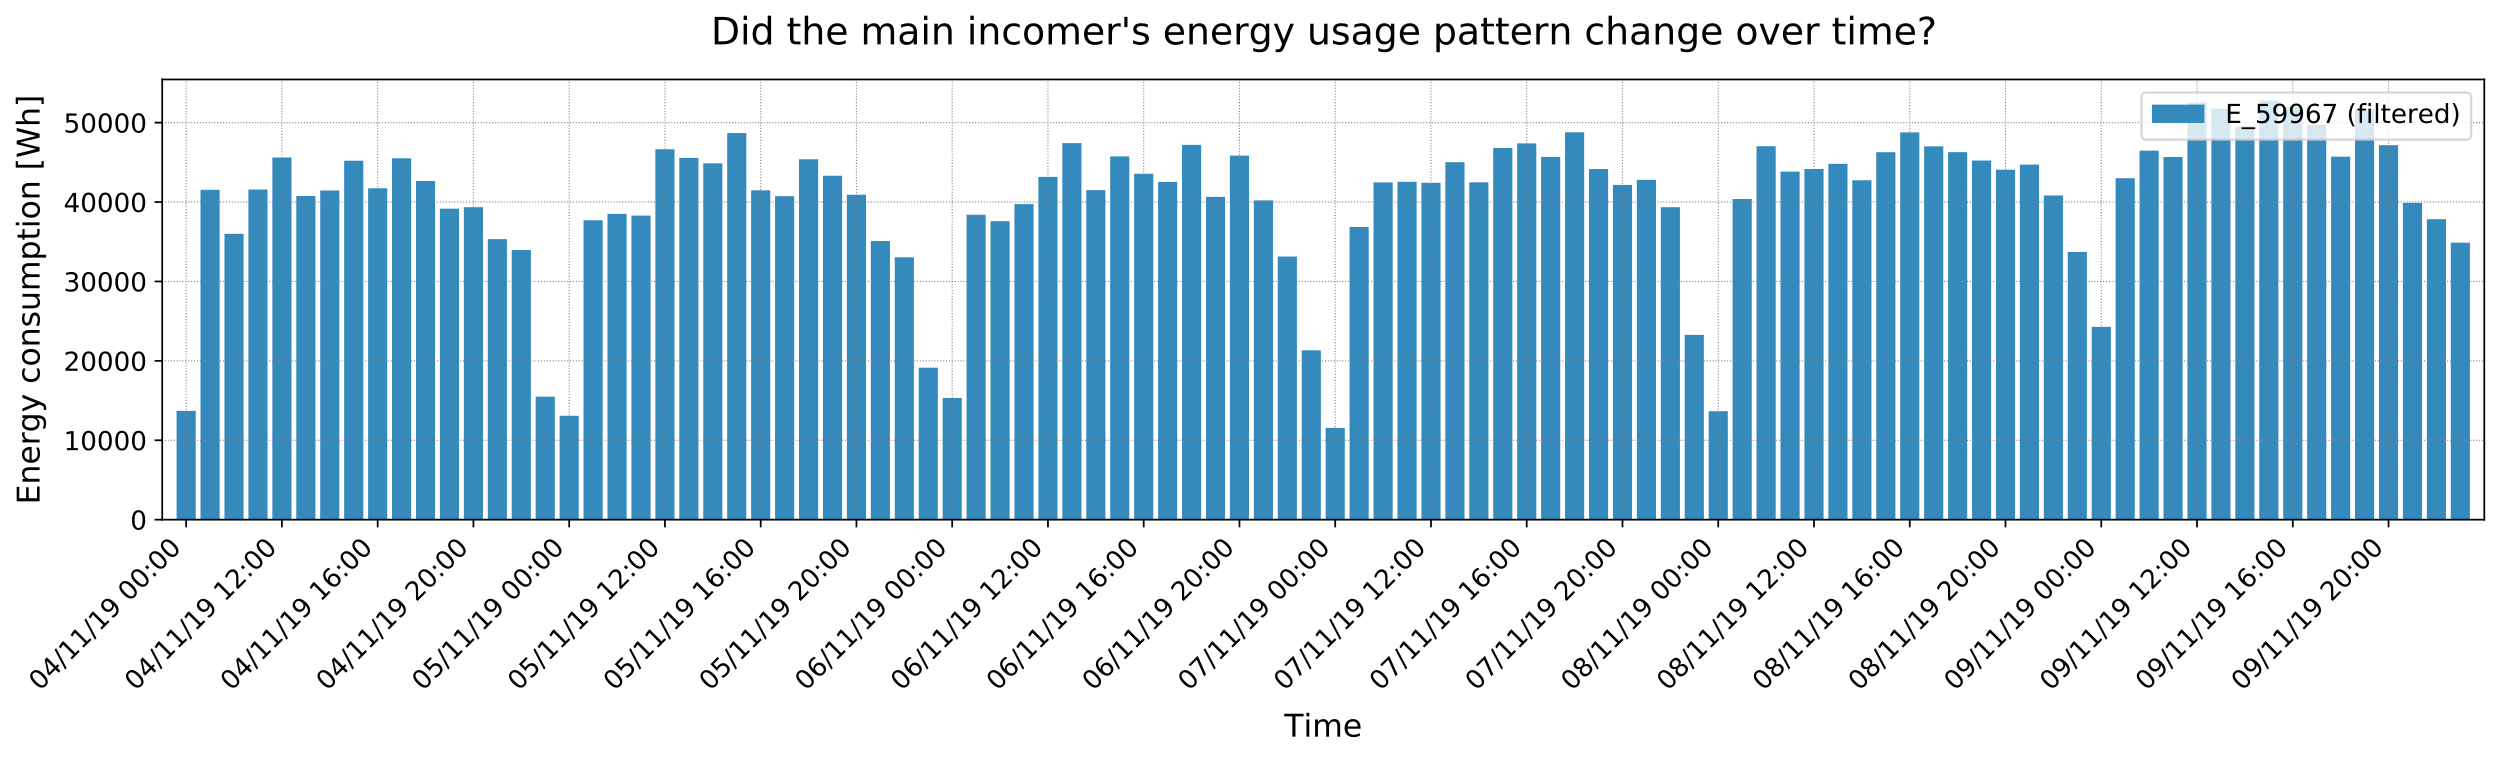 <?xml version="1.0" encoding="utf-8" standalone="no"?>
<!DOCTYPE svg PUBLIC "-//W3C//DTD SVG 1.1//EN"
  "http://www.w3.org/Graphics/SVG/1.1/DTD/svg11.dtd">
<!-- Created with matplotlib (https://matplotlib.org/) -->
<svg height="347.673pt" version="1.1" viewBox="0 0 1145.286 347.673" width="1145.286pt" xmlns="http://www.w3.org/2000/svg" xmlns:xlink="http://www.w3.org/1999/xlink">
 <defs>
  <style type="text/css">
*{stroke-linecap:butt;stroke-linejoin:round;}
  </style>
 </defs>
 <g id="figure_1">
  <g id="patch_1">
   <path d="M 0 347.673 
L 1145.286 347.673 
L 1145.286 0 
L 0 0 
z
" style="fill:#ffffff;"/>
  </g>
  <g id="axes_1">
   <g id="patch_2">
    <path d="M 74.311 238.065 
L 1138.086 238.065 
L 1138.086 36.413 
L 74.311 36.413 
z
" style="fill:#ffffff;"/>
   </g>
   <g id="patch_3">
    <path clip-path="url(#p934beeb584)" d="M 80.892 238.065 
L 89.665 238.065 
L 89.665 188.233 
L 80.892 188.233 
z
" style="fill:#348abd;"/>
   </g>
   <g id="patch_4">
    <path clip-path="url(#p934beeb584)" d="M 91.858 238.065 
L 100.632 238.065 
L 100.632 86.964 
L 91.858 86.964 
z
" style="fill:#348abd;"/>
   </g>
   <g id="patch_5">
    <path clip-path="url(#p934beeb584)" d="M 102.825 238.065 
L 111.598 238.065 
L 111.598 107.12 
L 102.825 107.12 
z
" style="fill:#348abd;"/>
   </g>
   <g id="patch_6">
    <path clip-path="url(#p934beeb584)" d="M 113.792 238.065 
L 122.565 238.065 
L 122.565 86.841 
L 113.792 86.841 
z
" style="fill:#348abd;"/>
   </g>
   <g id="patch_7">
    <path clip-path="url(#p934beeb584)" d="M 124.759 238.065 
L 133.532 238.065 
L 133.532 72.155 
L 124.759 72.155 
z
" style="fill:#348abd;"/>
   </g>
   <g id="patch_8">
    <path clip-path="url(#p934beeb584)" d="M 135.725 238.065 
L 144.499 238.065 
L 144.499 89.798 
L 135.725 89.798 
z
" style="fill:#348abd;"/>
   </g>
   <g id="patch_9">
    <path clip-path="url(#p934beeb584)" d="M 146.692 238.065 
L 155.465 238.065 
L 155.465 87.252 
L 146.692 87.252 
z
" style="fill:#348abd;"/>
   </g>
   <g id="patch_10">
    <path clip-path="url(#p934beeb584)" d="M 157.659 238.065 
L 166.432 238.065 
L 166.432 73.643 
L 157.659 73.643 
z
" style="fill:#348abd;"/>
   </g>
   <g id="patch_11">
    <path clip-path="url(#p934beeb584)" d="M 168.626 238.065 
L 177.399 238.065 
L 177.399 86.237 
L 168.626 86.237 
z
" style="fill:#348abd;"/>
   </g>
   <g id="patch_12">
    <path clip-path="url(#p934beeb584)" d="M 179.592 238.065 
L 188.366 238.065 
L 188.366 72.515 
L 179.592 72.515 
z
" style="fill:#348abd;"/>
   </g>
   <g id="patch_13">
    <path clip-path="url(#p934beeb584)" d="M 190.559 238.065 
L 199.332 238.065 
L 199.332 82.916 
L 190.559 82.916 
z
" style="fill:#348abd;"/>
   </g>
   <g id="patch_14">
    <path clip-path="url(#p934beeb584)" d="M 201.526 238.065 
L 210.299 238.065 
L 210.299 95.582 
L 201.526 95.582 
z
" style="fill:#348abd;"/>
   </g>
   <g id="patch_15">
    <path clip-path="url(#p934beeb584)" d="M 212.493 238.065 
L 221.266 238.065 
L 221.266 94.909 
L 212.493 94.909 
z
" style="fill:#348abd;"/>
   </g>
   <g id="patch_16">
    <path clip-path="url(#p934beeb584)" d="M 223.459 238.065 
L 232.233 238.065 
L 232.233 109.558 
L 223.459 109.558 
z
" style="fill:#348abd;"/>
   </g>
   <g id="patch_17">
    <path clip-path="url(#p934beeb584)" d="M 234.426 238.065 
L 243.199 238.065 
L 243.199 114.563 
L 234.426 114.563 
z
" style="fill:#348abd;"/>
   </g>
   <g id="patch_18">
    <path clip-path="url(#p934beeb584)" d="M 245.393 238.065 
L 254.166 238.065 
L 254.166 181.71 
L 245.393 181.71 
z
" style="fill:#348abd;"/>
   </g>
   <g id="patch_19">
    <path clip-path="url(#p934beeb584)" d="M 256.36 238.065 
L 265.133 238.065 
L 265.133 190.477 
L 256.36 190.477 
z
" style="fill:#348abd;"/>
   </g>
   <g id="patch_20">
    <path clip-path="url(#p934beeb584)" d="M 267.326 238.065 
L 276.1 238.065 
L 276.1 100.907 
L 267.326 100.907 
z
" style="fill:#348abd;"/>
   </g>
   <g id="patch_21">
    <path clip-path="url(#p934beeb584)" d="M 278.293 238.065 
L 287.067 238.065 
L 287.067 97.975 
L 278.293 97.975 
z
" style="fill:#348abd;"/>
   </g>
   <g id="patch_22">
    <path clip-path="url(#p934beeb584)" d="M 289.26 238.065 
L 298.033 238.065 
L 298.033 98.776 
L 289.26 98.776 
z
" style="fill:#348abd;"/>
   </g>
   <g id="patch_23">
    <path clip-path="url(#p934beeb584)" d="M 300.227 238.065 
L 309 238.065 
L 309 68.383 
L 300.227 68.383 
z
" style="fill:#348abd;"/>
   </g>
   <g id="patch_24">
    <path clip-path="url(#p934beeb584)" d="M 311.193 238.065 
L 319.967 238.065 
L 319.967 72.352 
L 311.193 72.352 
z
" style="fill:#348abd;"/>
   </g>
   <g id="patch_25">
    <path clip-path="url(#p934beeb584)" d="M 322.16 238.065 
L 330.934 238.065 
L 330.934 74.829 
L 322.16 74.829 
z
" style="fill:#348abd;"/>
   </g>
   <g id="patch_26">
    <path clip-path="url(#p934beeb584)" d="M 333.127 238.065 
L 341.9 238.065 
L 341.9 60.962 
L 333.127 60.962 
z
" style="fill:#348abd;"/>
   </g>
   <g id="patch_27">
    <path clip-path="url(#p934beeb584)" d="M 344.094 238.065 
L 352.867 238.065 
L 352.867 87.204 
L 344.094 87.204 
z
" style="fill:#348abd;"/>
   </g>
   <g id="patch_28">
    <path clip-path="url(#p934beeb584)" d="M 355.06 238.065 
L 363.834 238.065 
L 363.834 89.878 
L 355.06 89.878 
z
" style="fill:#348abd;"/>
   </g>
   <g id="patch_29">
    <path clip-path="url(#p934beeb584)" d="M 366.027 238.065 
L 374.801 238.065 
L 374.801 72.974 
L 366.027 72.974 
z
" style="fill:#348abd;"/>
   </g>
   <g id="patch_30">
    <path clip-path="url(#p934beeb584)" d="M 376.994 238.065 
L 385.767 238.065 
L 385.767 80.496 
L 376.994 80.496 
z
" style="fill:#348abd;"/>
   </g>
   <g id="patch_31">
    <path clip-path="url(#p934beeb584)" d="M 387.961 238.065 
L 396.734 238.065 
L 396.734 89.201 
L 387.961 89.201 
z
" style="fill:#348abd;"/>
   </g>
   <g id="patch_32">
    <path clip-path="url(#p934beeb584)" d="M 398.927 238.065 
L 407.701 238.065 
L 407.701 110.434 
L 398.927 110.434 
z
" style="fill:#348abd;"/>
   </g>
   <g id="patch_33">
    <path clip-path="url(#p934beeb584)" d="M 409.894 238.065 
L 418.668 238.065 
L 418.668 117.848 
L 409.894 117.848 
z
" style="fill:#348abd;"/>
   </g>
   <g id="patch_34">
    <path clip-path="url(#p934beeb584)" d="M 420.861 238.065 
L 429.634 238.065 
L 429.634 168.444 
L 420.861 168.444 
z
" style="fill:#348abd;"/>
   </g>
   <g id="patch_35">
    <path clip-path="url(#p934beeb584)" d="M 431.828 238.065 
L 440.601 238.065 
L 440.601 182.329 
L 431.828 182.329 
z
" style="fill:#348abd;"/>
   </g>
   <g id="patch_36">
    <path clip-path="url(#p934beeb584)" d="M 442.794 238.065 
L 451.568 238.065 
L 451.568 98.372 
L 442.794 98.372 
z
" style="fill:#348abd;"/>
   </g>
   <g id="patch_37">
    <path clip-path="url(#p934beeb584)" d="M 453.761 238.065 
L 462.535 238.065 
L 462.535 101.347 
L 453.761 101.347 
z
" style="fill:#348abd;"/>
   </g>
   <g id="patch_38">
    <path clip-path="url(#p934beeb584)" d="M 464.728 238.065 
L 473.501 238.065 
L 473.501 93.505 
L 464.728 93.505 
z
" style="fill:#348abd;"/>
   </g>
   <g id="patch_39">
    <path clip-path="url(#p934beeb584)" d="M 475.695 238.065 
L 484.468 238.065 
L 484.468 81.028 
L 475.695 81.028 
z
" style="fill:#348abd;"/>
   </g>
   <g id="patch_40">
    <path clip-path="url(#p934beeb584)" d="M 486.661 238.065 
L 495.435 238.065 
L 495.435 65.582 
L 486.661 65.582 
z
" style="fill:#348abd;"/>
   </g>
   <g id="patch_41">
    <path clip-path="url(#p934beeb584)" d="M 497.628 238.065 
L 506.402 238.065 
L 506.402 87.099 
L 497.628 87.099 
z
" style="fill:#348abd;"/>
   </g>
   <g id="patch_42">
    <path clip-path="url(#p934beeb584)" d="M 508.595 238.065 
L 517.368 238.065 
L 517.368 71.635 
L 508.595 71.635 
z
" style="fill:#348abd;"/>
   </g>
   <g id="patch_43">
    <path clip-path="url(#p934beeb584)" d="M 519.562 238.065 
L 528.335 238.065 
L 528.335 79.576 
L 519.562 79.576 
z
" style="fill:#348abd;"/>
   </g>
   <g id="patch_44">
    <path clip-path="url(#p934beeb584)" d="M 530.528 238.065 
L 539.302 238.065 
L 539.302 83.352 
L 530.528 83.352 
z
" style="fill:#348abd;"/>
   </g>
   <g id="patch_45">
    <path clip-path="url(#p934beeb584)" d="M 541.495 238.065 
L 550.269 238.065 
L 550.269 66.371 
L 541.495 66.371 
z
" style="fill:#348abd;"/>
   </g>
   <g id="patch_46">
    <path clip-path="url(#p934beeb584)" d="M 552.462 238.065 
L 561.235 238.065 
L 561.235 90.202 
L 552.462 90.202 
z
" style="fill:#348abd;"/>
   </g>
   <g id="patch_47">
    <path clip-path="url(#p934beeb584)" d="M 563.429 238.065 
L 572.202 238.065 
L 572.202 71.293 
L 563.429 71.293 
z
" style="fill:#348abd;"/>
   </g>
   <g id="patch_48">
    <path clip-path="url(#p934beeb584)" d="M 574.395 238.065 
L 583.169 238.065 
L 583.169 91.795 
L 574.395 91.795 
z
" style="fill:#348abd;"/>
   </g>
   <g id="patch_49">
    <path clip-path="url(#p934beeb584)" d="M 585.362 238.065 
L 594.136 238.065 
L 594.136 117.51 
L 585.362 117.51 
z
" style="fill:#348abd;"/>
   </g>
   <g id="patch_50">
    <path clip-path="url(#p934beeb584)" d="M 596.329 238.065 
L 605.102 238.065 
L 605.102 160.477 
L 596.329 160.477 
z
" style="fill:#348abd;"/>
   </g>
   <g id="patch_51">
    <path clip-path="url(#p934beeb584)" d="M 607.296 238.065 
L 616.069 238.065 
L 616.069 196.025 
L 607.296 196.025 
z
" style="fill:#348abd;"/>
   </g>
   <g id="patch_52">
    <path clip-path="url(#p934beeb584)" d="M 618.262 238.065 
L 627.036 238.065 
L 627.036 103.974 
L 618.262 103.974 
z
" style="fill:#348abd;"/>
   </g>
   <g id="patch_53">
    <path clip-path="url(#p934beeb584)" d="M 629.229 238.065 
L 638.003 238.065 
L 638.003 83.559 
L 629.229 83.559 
z
" style="fill:#348abd;"/>
   </g>
   <g id="patch_54">
    <path clip-path="url(#p934beeb584)" d="M 640.196 238.065 
L 648.969 238.065 
L 648.969 83.279 
L 640.196 83.279 
z
" style="fill:#348abd;"/>
   </g>
   <g id="patch_55">
    <path clip-path="url(#p934beeb584)" d="M 651.163 238.065 
L 659.936 238.065 
L 659.936 83.745 
L 651.163 83.745 
z
" style="fill:#348abd;"/>
   </g>
   <g id="patch_56">
    <path clip-path="url(#p934beeb584)" d="M 662.129 238.065 
L 670.903 238.065 
L 670.903 74.305 
L 662.129 74.305 
z
" style="fill:#348abd;"/>
   </g>
   <g id="patch_57">
    <path clip-path="url(#p934beeb584)" d="M 673.096 238.065 
L 681.87 238.065 
L 681.87 83.523 
L 673.096 83.523 
z
" style="fill:#348abd;"/>
   </g>
   <g id="patch_58">
    <path clip-path="url(#p934beeb584)" d="M 684.063 238.065 
L 692.836 238.065 
L 692.836 67.757 
L 684.063 67.757 
z
" style="fill:#348abd;"/>
   </g>
   <g id="patch_59">
    <path clip-path="url(#p934beeb584)" d="M 695.03 238.065 
L 703.803 238.065 
L 703.803 65.702 
L 695.03 65.702 
z
" style="fill:#348abd;"/>
   </g>
   <g id="patch_60">
    <path clip-path="url(#p934beeb584)" d="M 705.996 238.065 
L 714.77 238.065 
L 714.77 71.908 
L 705.996 71.908 
z
" style="fill:#348abd;"/>
   </g>
   <g id="patch_61">
    <path clip-path="url(#p934beeb584)" d="M 716.963 238.065 
L 725.737 238.065 
L 725.737 60.591 
L 716.963 60.591 
z
" style="fill:#348abd;"/>
   </g>
   <g id="patch_62">
    <path clip-path="url(#p934beeb584)" d="M 727.93 238.065 
L 736.703 238.065 
L 736.703 77.452 
L 727.93 77.452 
z
" style="fill:#348abd;"/>
   </g>
   <g id="patch_63">
    <path clip-path="url(#p934beeb584)" d="M 738.897 238.065 
L 747.67 238.065 
L 747.67 84.713 
L 738.897 84.713 
z
" style="fill:#348abd;"/>
   </g>
   <g id="patch_64">
    <path clip-path="url(#p934beeb584)" d="M 749.863 238.065 
L 758.637 238.065 
L 758.637 82.384 
L 749.863 82.384 
z
" style="fill:#348abd;"/>
   </g>
   <g id="patch_65">
    <path clip-path="url(#p934beeb584)" d="M 760.83 238.065 
L 769.604 238.065 
L 769.604 94.927 
L 760.83 94.927 
z
" style="fill:#348abd;"/>
   </g>
   <g id="patch_66">
    <path clip-path="url(#p934beeb584)" d="M 771.797 238.065 
L 780.57 238.065 
L 780.57 153.395 
L 771.797 153.395 
z
" style="fill:#348abd;"/>
   </g>
   <g id="patch_67">
    <path clip-path="url(#p934beeb584)" d="M 782.764 238.065 
L 791.537 238.065 
L 791.537 188.367 
L 782.764 188.367 
z
" style="fill:#348abd;"/>
   </g>
   <g id="patch_68">
    <path clip-path="url(#p934beeb584)" d="M 793.73 238.065 
L 802.504 238.065 
L 802.504 91.177 
L 793.73 91.177 
z
" style="fill:#348abd;"/>
   </g>
   <g id="patch_69">
    <path clip-path="url(#p934beeb584)" d="M 804.697 238.065 
L 813.471 238.065 
L 813.471 66.99 
L 804.697 66.99 
z
" style="fill:#348abd;"/>
   </g>
   <g id="patch_70">
    <path clip-path="url(#p934beeb584)" d="M 815.664 238.065 
L 824.437 238.065 
L 824.437 78.627 
L 815.664 78.627 
z
" style="fill:#348abd;"/>
   </g>
   <g id="patch_71">
    <path clip-path="url(#p934beeb584)" d="M 826.631 238.065 
L 835.404 238.065 
L 835.404 77.426 
L 826.631 77.426 
z
" style="fill:#348abd;"/>
   </g>
   <g id="patch_72">
    <path clip-path="url(#p934beeb584)" d="M 837.597 238.065 
L 846.371 238.065 
L 846.371 75.033 
L 837.597 75.033 
z
" style="fill:#348abd;"/>
   </g>
   <g id="patch_73">
    <path clip-path="url(#p934beeb584)" d="M 848.564 238.065 
L 857.338 238.065 
L 857.338 82.595 
L 848.564 82.595 
z
" style="fill:#348abd;"/>
   </g>
   <g id="patch_74">
    <path clip-path="url(#p934beeb584)" d="M 859.531 238.065 
L 868.304 238.065 
L 868.304 69.711 
L 859.531 69.711 
z
" style="fill:#348abd;"/>
   </g>
   <g id="patch_75">
    <path clip-path="url(#p934beeb584)" d="M 870.498 238.065 
L 879.271 238.065 
L 879.271 60.653 
L 870.498 60.653 
z
" style="fill:#348abd;"/>
   </g>
   <g id="patch_76">
    <path clip-path="url(#p934beeb584)" d="M 881.464 238.065 
L 890.238 238.065 
L 890.238 67.037 
L 881.464 67.037 
z
" style="fill:#348abd;"/>
   </g>
   <g id="patch_77">
    <path clip-path="url(#p934beeb584)" d="M 892.431 238.065 
L 901.205 238.065 
L 901.205 69.682 
L 892.431 69.682 
z
" style="fill:#348abd;"/>
   </g>
   <g id="patch_78">
    <path clip-path="url(#p934beeb584)" d="M 903.398 238.065 
L 912.171 238.065 
L 912.171 73.534 
L 903.398 73.534 
z
" style="fill:#348abd;"/>
   </g>
   <g id="patch_79">
    <path clip-path="url(#p934beeb584)" d="M 914.365 238.065 
L 923.138 238.065 
L 923.138 77.743 
L 914.365 77.743 
z
" style="fill:#348abd;"/>
   </g>
   <g id="patch_80">
    <path clip-path="url(#p934beeb584)" d="M 925.332 238.065 
L 934.105 238.065 
L 934.105 75.415 
L 925.332 75.415 
z
" style="fill:#348abd;"/>
   </g>
   <g id="patch_81">
    <path clip-path="url(#p934beeb584)" d="M 936.298 238.065 
L 945.072 238.065 
L 945.072 89.54 
L 936.298 89.54 
z
" style="fill:#348abd;"/>
   </g>
   <g id="patch_82">
    <path clip-path="url(#p934beeb584)" d="M 947.265 238.065 
L 956.038 238.065 
L 956.038 115.425 
L 947.265 115.425 
z
" style="fill:#348abd;"/>
   </g>
   <g id="patch_83">
    <path clip-path="url(#p934beeb584)" d="M 958.232 238.065 
L 967.005 238.065 
L 967.005 149.754 
L 958.232 149.754 
z
" style="fill:#348abd;"/>
   </g>
   <g id="patch_84">
    <path clip-path="url(#p934beeb584)" d="M 969.199 238.065 
L 977.972 238.065 
L 977.972 81.642 
L 969.199 81.642 
z
" style="fill:#348abd;"/>
   </g>
   <g id="patch_85">
    <path clip-path="url(#p934beeb584)" d="M 980.165 238.065 
L 988.939 238.065 
L 988.939 69.012 
L 980.165 69.012 
z
" style="fill:#348abd;"/>
   </g>
   <g id="patch_86">
    <path clip-path="url(#p934beeb584)" d="M 991.132 238.065 
L 999.905 238.065 
L 999.905 71.923 
L 991.132 71.923 
z
" style="fill:#348abd;"/>
   </g>
   <g id="patch_87">
    <path clip-path="url(#p934beeb584)" d="M 1002.099 238.065 
L 1010.872 238.065 
L 1010.872 47.034 
L 1002.099 47.034 
z
" style="fill:#348abd;"/>
   </g>
   <g id="patch_88">
    <path clip-path="url(#p934beeb584)" d="M 1013.066 238.065 
L 1021.839 238.065 
L 1021.839 49.7 
L 1013.066 49.7 
z
" style="fill:#348abd;"/>
   </g>
   <g id="patch_89">
    <path clip-path="url(#p934beeb584)" d="M 1024.032 238.065 
L 1032.806 238.065 
L 1032.806 57.932 
L 1024.032 57.932 
z
" style="fill:#348abd;"/>
   </g>
   <g id="patch_90">
    <path clip-path="url(#p934beeb584)" d="M 1034.999 238.065 
L 1043.772 238.065 
L 1043.772 46.015 
L 1034.999 46.015 
z
" style="fill:#348abd;"/>
   </g>
   <g id="patch_91">
    <path clip-path="url(#p934beeb584)" d="M 1045.966 238.065 
L 1054.739 238.065 
L 1054.739 49.027 
L 1045.966 49.027 
z
" style="fill:#348abd;"/>
   </g>
   <g id="patch_92">
    <path clip-path="url(#p934beeb584)" d="M 1056.933 238.065 
L 1065.706 238.065 
L 1065.706 57.205 
L 1056.933 57.205 
z
" style="fill:#348abd;"/>
   </g>
   <g id="patch_93">
    <path clip-path="url(#p934beeb584)" d="M 1067.899 238.065 
L 1076.673 238.065 
L 1076.673 71.766 
L 1067.899 71.766 
z
" style="fill:#348abd;"/>
   </g>
   <g id="patch_94">
    <path clip-path="url(#p934beeb584)" d="M 1078.866 238.065 
L 1087.639 238.065 
L 1087.639 49.988 
L 1078.866 49.988 
z
" style="fill:#348abd;"/>
   </g>
   <g id="patch_95">
    <path clip-path="url(#p934beeb584)" d="M 1089.833 238.065 
L 1098.606 238.065 
L 1098.606 66.517 
L 1089.833 66.517 
z
" style="fill:#348abd;"/>
   </g>
   <g id="patch_96">
    <path clip-path="url(#p934beeb584)" d="M 1100.8 238.065 
L 1109.573 238.065 
L 1109.573 92.93 
L 1100.8 92.93 
z
" style="fill:#348abd;"/>
   </g>
   <g id="patch_97">
    <path clip-path="url(#p934beeb584)" d="M 1111.766 238.065 
L 1120.54 238.065 
L 1120.54 100.427 
L 1111.766 100.427 
z
" style="fill:#348abd;"/>
   </g>
   <g id="patch_98">
    <path clip-path="url(#p934beeb584)" d="M 1122.733 238.065 
L 1131.506 238.065 
L 1131.506 111.176 
L 1122.733 111.176 
z
" style="fill:#348abd;"/>
   </g>
   <g id="matplotlib.axis_1">
    <g id="xtick_1">
     <g id="line2d_1">
      <path clip-path="url(#p934beeb584)" d="M 85.278 238.065 
L 85.278 36.413 
" style="fill:none;stroke:#808080;stroke-dasharray:0.5,0.825;stroke-dashoffset:0;stroke-width:0.5;"/>
     </g>
     <g id="line2d_2">
      <defs>
       <path d="M 0 0 
L 0 3.5 
" id="m5d390c6e2f" style="stroke:#000000;stroke-width:0.8;"/>
      </defs>
      <g>
       <use style="stroke:#000000;stroke-width:0.8;" x="85.278" xlink:href="#m5d390c6e2f" y="238.065"/>
      </g>
     </g>
     <g id="text_1">
      <!-- 04/11/19 00:00 -->
      <defs>
       <path d="M 31.781 66.406 
Q 24.172 66.406 20.328 58.906 
Q 16.5 51.422 16.5 36.375 
Q 16.5 21.391 20.328 13.891 
Q 24.172 6.391 31.781 6.391 
Q 39.453 6.391 43.281 13.891 
Q 47.125 21.391 47.125 36.375 
Q 47.125 51.422 43.281 58.906 
Q 39.453 66.406 31.781 66.406 
z
M 31.781 74.219 
Q 44.047 74.219 50.516 64.516 
Q 56.984 54.828 56.984 36.375 
Q 56.984 17.969 50.516 8.266 
Q 44.047 -1.422 31.781 -1.422 
Q 19.531 -1.422 13.062 8.266 
Q 6.594 17.969 6.594 36.375 
Q 6.594 54.828 13.062 64.516 
Q 19.531 74.219 31.781 74.219 
z
" id="DejaVuSans-48"/>
       <path d="M 37.797 64.312 
L 12.891 25.391 
L 37.797 25.391 
z
M 35.203 72.906 
L 47.609 72.906 
L 47.609 25.391 
L 58.016 25.391 
L 58.016 17.188 
L 47.609 17.188 
L 47.609 0 
L 37.797 0 
L 37.797 17.188 
L 4.891 17.188 
L 4.891 26.703 
z
" id="DejaVuSans-52"/>
       <path d="M 25.391 72.906 
L 33.688 72.906 
L 8.297 -9.281 
L 0 -9.281 
z
" id="DejaVuSans-47"/>
       <path d="M 12.406 8.297 
L 28.516 8.297 
L 28.516 63.922 
L 10.984 60.406 
L 10.984 69.391 
L 28.422 72.906 
L 38.281 72.906 
L 38.281 8.297 
L 54.391 8.297 
L 54.391 0 
L 12.406 0 
z
" id="DejaVuSans-49"/>
       <path d="M 10.984 1.516 
L 10.984 10.5 
Q 14.703 8.734 18.5 7.812 
Q 22.312 6.891 25.984 6.891 
Q 35.75 6.891 40.891 13.453 
Q 46.047 20.016 46.781 33.406 
Q 43.953 29.203 39.594 26.953 
Q 35.25 24.703 29.984 24.703 
Q 19.047 24.703 12.672 31.312 
Q 6.297 37.938 6.297 49.422 
Q 6.297 60.641 12.938 67.422 
Q 19.578 74.219 30.609 74.219 
Q 43.266 74.219 49.922 64.516 
Q 56.594 54.828 56.594 36.375 
Q 56.594 19.141 48.406 8.859 
Q 40.234 -1.422 26.422 -1.422 
Q 22.703 -1.422 18.891 -0.688 
Q 15.094 0.047 10.984 1.516 
z
M 30.609 32.422 
Q 37.25 32.422 41.125 36.953 
Q 45.016 41.5 45.016 49.422 
Q 45.016 57.281 41.125 61.844 
Q 37.25 66.406 30.609 66.406 
Q 23.969 66.406 20.094 61.844 
Q 16.219 57.281 16.219 49.422 
Q 16.219 41.5 20.094 36.953 
Q 23.969 32.422 30.609 32.422 
z
" id="DejaVuSans-57"/>
       <path id="DejaVuSans-32"/>
       <path d="M 11.719 12.406 
L 22.016 12.406 
L 22.016 0 
L 11.719 0 
z
M 11.719 51.703 
L 22.016 51.703 
L 22.016 39.312 
L 11.719 39.312 
z
" id="DejaVuSans-58"/>
      </defs>
      <g transform="translate(18.254 316.772)rotate(-45)scale(0.12 -0.12)">
       <use xlink:href="#DejaVuSans-48"/>
       <use x="63.623" xlink:href="#DejaVuSans-52"/>
       <use x="127.246" xlink:href="#DejaVuSans-47"/>
       <use x="160.938" xlink:href="#DejaVuSans-49"/>
       <use x="224.561" xlink:href="#DejaVuSans-49"/>
       <use x="288.184" xlink:href="#DejaVuSans-47"/>
       <use x="321.875" xlink:href="#DejaVuSans-49"/>
       <use x="385.498" xlink:href="#DejaVuSans-57"/>
       <use x="449.121" xlink:href="#DejaVuSans-32"/>
       <use x="480.908" xlink:href="#DejaVuSans-48"/>
       <use x="544.531" xlink:href="#DejaVuSans-48"/>
       <use x="608.154" xlink:href="#DejaVuSans-58"/>
       <use x="641.846" xlink:href="#DejaVuSans-48"/>
       <use x="705.469" xlink:href="#DejaVuSans-48"/>
      </g>
     </g>
    </g>
    <g id="xtick_2">
     <g id="line2d_3">
      <path clip-path="url(#p934beeb584)" d="M 129.145 238.065 
L 129.145 36.413 
" style="fill:none;stroke:#808080;stroke-dasharray:0.5,0.825;stroke-dashoffset:0;stroke-width:0.5;"/>
     </g>
     <g id="line2d_4">
      <g>
       <use style="stroke:#000000;stroke-width:0.8;" x="129.145" xlink:href="#m5d390c6e2f" y="238.065"/>
      </g>
     </g>
     <g id="text_2">
      <!-- 04/11/19 12:00 -->
      <defs>
       <path d="M 19.188 8.297 
L 53.609 8.297 
L 53.609 0 
L 7.328 0 
L 7.328 8.297 
Q 12.938 14.109 22.625 23.891 
Q 32.328 33.688 34.812 36.531 
Q 39.547 41.844 41.422 45.531 
Q 43.312 49.219 43.312 52.781 
Q 43.312 58.594 39.234 62.25 
Q 35.156 65.922 28.609 65.922 
Q 23.969 65.922 18.812 64.312 
Q 13.672 62.703 7.812 59.422 
L 7.812 69.391 
Q 13.766 71.781 18.938 73 
Q 24.125 74.219 28.422 74.219 
Q 39.75 74.219 46.484 68.547 
Q 53.219 62.891 53.219 53.422 
Q 53.219 48.922 51.531 44.891 
Q 49.859 40.875 45.406 35.406 
Q 44.188 33.984 37.641 27.219 
Q 31.109 20.453 19.188 8.297 
z
" id="DejaVuSans-50"/>
      </defs>
      <g transform="translate(62.121 316.772)rotate(-45)scale(0.12 -0.12)">
       <use xlink:href="#DejaVuSans-48"/>
       <use x="63.623" xlink:href="#DejaVuSans-52"/>
       <use x="127.246" xlink:href="#DejaVuSans-47"/>
       <use x="160.938" xlink:href="#DejaVuSans-49"/>
       <use x="224.561" xlink:href="#DejaVuSans-49"/>
       <use x="288.184" xlink:href="#DejaVuSans-47"/>
       <use x="321.875" xlink:href="#DejaVuSans-49"/>
       <use x="385.498" xlink:href="#DejaVuSans-57"/>
       <use x="449.121" xlink:href="#DejaVuSans-32"/>
       <use x="480.908" xlink:href="#DejaVuSans-49"/>
       <use x="544.531" xlink:href="#DejaVuSans-50"/>
       <use x="608.154" xlink:href="#DejaVuSans-58"/>
       <use x="641.846" xlink:href="#DejaVuSans-48"/>
       <use x="705.469" xlink:href="#DejaVuSans-48"/>
      </g>
     </g>
    </g>
    <g id="xtick_3">
     <g id="line2d_5">
      <path clip-path="url(#p934beeb584)" d="M 173.012 238.065 
L 173.012 36.413 
" style="fill:none;stroke:#808080;stroke-dasharray:0.5,0.825;stroke-dashoffset:0;stroke-width:0.5;"/>
     </g>
     <g id="line2d_6">
      <g>
       <use style="stroke:#000000;stroke-width:0.8;" x="173.012" xlink:href="#m5d390c6e2f" y="238.065"/>
      </g>
     </g>
     <g id="text_3">
      <!-- 04/11/19 16:00 -->
      <defs>
       <path d="M 33.016 40.375 
Q 26.375 40.375 22.484 35.828 
Q 18.609 31.297 18.609 23.391 
Q 18.609 15.531 22.484 10.953 
Q 26.375 6.391 33.016 6.391 
Q 39.656 6.391 43.531 10.953 
Q 47.406 15.531 47.406 23.391 
Q 47.406 31.297 43.531 35.828 
Q 39.656 40.375 33.016 40.375 
z
M 52.594 71.297 
L 52.594 62.312 
Q 48.875 64.062 45.094 64.984 
Q 41.312 65.922 37.594 65.922 
Q 27.828 65.922 22.672 59.328 
Q 17.531 52.734 16.797 39.406 
Q 19.672 43.656 24.016 45.922 
Q 28.375 48.188 33.594 48.188 
Q 44.578 48.188 50.953 41.516 
Q 57.328 34.859 57.328 23.391 
Q 57.328 12.156 50.688 5.359 
Q 44.047 -1.422 33.016 -1.422 
Q 20.359 -1.422 13.672 8.266 
Q 6.984 17.969 6.984 36.375 
Q 6.984 53.656 15.188 63.938 
Q 23.391 74.219 37.203 74.219 
Q 40.922 74.219 44.703 73.484 
Q 48.484 72.75 52.594 71.297 
z
" id="DejaVuSans-54"/>
      </defs>
      <g transform="translate(105.988 316.772)rotate(-45)scale(0.12 -0.12)">
       <use xlink:href="#DejaVuSans-48"/>
       <use x="63.623" xlink:href="#DejaVuSans-52"/>
       <use x="127.246" xlink:href="#DejaVuSans-47"/>
       <use x="160.938" xlink:href="#DejaVuSans-49"/>
       <use x="224.561" xlink:href="#DejaVuSans-49"/>
       <use x="288.184" xlink:href="#DejaVuSans-47"/>
       <use x="321.875" xlink:href="#DejaVuSans-49"/>
       <use x="385.498" xlink:href="#DejaVuSans-57"/>
       <use x="449.121" xlink:href="#DejaVuSans-32"/>
       <use x="480.908" xlink:href="#DejaVuSans-49"/>
       <use x="544.531" xlink:href="#DejaVuSans-54"/>
       <use x="608.154" xlink:href="#DejaVuSans-58"/>
       <use x="641.846" xlink:href="#DejaVuSans-48"/>
       <use x="705.469" xlink:href="#DejaVuSans-48"/>
      </g>
     </g>
    </g>
    <g id="xtick_4">
     <g id="line2d_7">
      <path clip-path="url(#p934beeb584)" d="M 216.879 238.065 
L 216.879 36.413 
" style="fill:none;stroke:#808080;stroke-dasharray:0.5,0.825;stroke-dashoffset:0;stroke-width:0.5;"/>
     </g>
     <g id="line2d_8">
      <g>
       <use style="stroke:#000000;stroke-width:0.8;" x="216.879" xlink:href="#m5d390c6e2f" y="238.065"/>
      </g>
     </g>
     <g id="text_4">
      <!-- 04/11/19 20:00 -->
      <g transform="translate(149.855 316.772)rotate(-45)scale(0.12 -0.12)">
       <use xlink:href="#DejaVuSans-48"/>
       <use x="63.623" xlink:href="#DejaVuSans-52"/>
       <use x="127.246" xlink:href="#DejaVuSans-47"/>
       <use x="160.938" xlink:href="#DejaVuSans-49"/>
       <use x="224.561" xlink:href="#DejaVuSans-49"/>
       <use x="288.184" xlink:href="#DejaVuSans-47"/>
       <use x="321.875" xlink:href="#DejaVuSans-49"/>
       <use x="385.498" xlink:href="#DejaVuSans-57"/>
       <use x="449.121" xlink:href="#DejaVuSans-32"/>
       <use x="480.908" xlink:href="#DejaVuSans-50"/>
       <use x="544.531" xlink:href="#DejaVuSans-48"/>
       <use x="608.154" xlink:href="#DejaVuSans-58"/>
       <use x="641.846" xlink:href="#DejaVuSans-48"/>
       <use x="705.469" xlink:href="#DejaVuSans-48"/>
      </g>
     </g>
    </g>
    <g id="xtick_5">
     <g id="line2d_9">
      <path clip-path="url(#p934beeb584)" d="M 260.746 238.065 
L 260.746 36.413 
" style="fill:none;stroke:#808080;stroke-dasharray:0.5,0.825;stroke-dashoffset:0;stroke-width:0.5;"/>
     </g>
     <g id="line2d_10">
      <g>
       <use style="stroke:#000000;stroke-width:0.8;" x="260.746" xlink:href="#m5d390c6e2f" y="238.065"/>
      </g>
     </g>
     <g id="text_5">
      <!-- 05/11/19 00:00 -->
      <defs>
       <path d="M 10.797 72.906 
L 49.516 72.906 
L 49.516 64.594 
L 19.828 64.594 
L 19.828 46.734 
Q 21.969 47.469 24.109 47.828 
Q 26.266 48.188 28.422 48.188 
Q 40.625 48.188 47.75 41.5 
Q 54.891 34.812 54.891 23.391 
Q 54.891 11.625 47.562 5.094 
Q 40.234 -1.422 26.906 -1.422 
Q 22.312 -1.422 17.547 -0.641 
Q 12.797 0.141 7.719 1.703 
L 7.719 11.625 
Q 12.109 9.234 16.797 8.062 
Q 21.484 6.891 26.703 6.891 
Q 35.156 6.891 40.078 11.328 
Q 45.016 15.766 45.016 23.391 
Q 45.016 31 40.078 35.438 
Q 35.156 39.891 26.703 39.891 
Q 22.75 39.891 18.812 39.016 
Q 14.891 38.141 10.797 36.281 
z
" id="DejaVuSans-53"/>
      </defs>
      <g transform="translate(193.722 316.772)rotate(-45)scale(0.12 -0.12)">
       <use xlink:href="#DejaVuSans-48"/>
       <use x="63.623" xlink:href="#DejaVuSans-53"/>
       <use x="127.246" xlink:href="#DejaVuSans-47"/>
       <use x="160.938" xlink:href="#DejaVuSans-49"/>
       <use x="224.561" xlink:href="#DejaVuSans-49"/>
       <use x="288.184" xlink:href="#DejaVuSans-47"/>
       <use x="321.875" xlink:href="#DejaVuSans-49"/>
       <use x="385.498" xlink:href="#DejaVuSans-57"/>
       <use x="449.121" xlink:href="#DejaVuSans-32"/>
       <use x="480.908" xlink:href="#DejaVuSans-48"/>
       <use x="544.531" xlink:href="#DejaVuSans-48"/>
       <use x="608.154" xlink:href="#DejaVuSans-58"/>
       <use x="641.846" xlink:href="#DejaVuSans-48"/>
       <use x="705.469" xlink:href="#DejaVuSans-48"/>
      </g>
     </g>
    </g>
    <g id="xtick_6">
     <g id="line2d_11">
      <path clip-path="url(#p934beeb584)" d="M 304.613 238.065 
L 304.613 36.413 
" style="fill:none;stroke:#808080;stroke-dasharray:0.5,0.825;stroke-dashoffset:0;stroke-width:0.5;"/>
     </g>
     <g id="line2d_12">
      <g>
       <use style="stroke:#000000;stroke-width:0.8;" x="304.613" xlink:href="#m5d390c6e2f" y="238.065"/>
      </g>
     </g>
     <g id="text_6">
      <!-- 05/11/19 12:00 -->
      <g transform="translate(237.589 316.772)rotate(-45)scale(0.12 -0.12)">
       <use xlink:href="#DejaVuSans-48"/>
       <use x="63.623" xlink:href="#DejaVuSans-53"/>
       <use x="127.246" xlink:href="#DejaVuSans-47"/>
       <use x="160.938" xlink:href="#DejaVuSans-49"/>
       <use x="224.561" xlink:href="#DejaVuSans-49"/>
       <use x="288.184" xlink:href="#DejaVuSans-47"/>
       <use x="321.875" xlink:href="#DejaVuSans-49"/>
       <use x="385.498" xlink:href="#DejaVuSans-57"/>
       <use x="449.121" xlink:href="#DejaVuSans-32"/>
       <use x="480.908" xlink:href="#DejaVuSans-49"/>
       <use x="544.531" xlink:href="#DejaVuSans-50"/>
       <use x="608.154" xlink:href="#DejaVuSans-58"/>
       <use x="641.846" xlink:href="#DejaVuSans-48"/>
       <use x="705.469" xlink:href="#DejaVuSans-48"/>
      </g>
     </g>
    </g>
    <g id="xtick_7">
     <g id="line2d_13">
      <path clip-path="url(#p934beeb584)" d="M 348.48 238.065 
L 348.48 36.413 
" style="fill:none;stroke:#808080;stroke-dasharray:0.5,0.825;stroke-dashoffset:0;stroke-width:0.5;"/>
     </g>
     <g id="line2d_14">
      <g>
       <use style="stroke:#000000;stroke-width:0.8;" x="348.48" xlink:href="#m5d390c6e2f" y="238.065"/>
      </g>
     </g>
     <g id="text_7">
      <!-- 05/11/19 16:00 -->
      <g transform="translate(281.456 316.772)rotate(-45)scale(0.12 -0.12)">
       <use xlink:href="#DejaVuSans-48"/>
       <use x="63.623" xlink:href="#DejaVuSans-53"/>
       <use x="127.246" xlink:href="#DejaVuSans-47"/>
       <use x="160.938" xlink:href="#DejaVuSans-49"/>
       <use x="224.561" xlink:href="#DejaVuSans-49"/>
       <use x="288.184" xlink:href="#DejaVuSans-47"/>
       <use x="321.875" xlink:href="#DejaVuSans-49"/>
       <use x="385.498" xlink:href="#DejaVuSans-57"/>
       <use x="449.121" xlink:href="#DejaVuSans-32"/>
       <use x="480.908" xlink:href="#DejaVuSans-49"/>
       <use x="544.531" xlink:href="#DejaVuSans-54"/>
       <use x="608.154" xlink:href="#DejaVuSans-58"/>
       <use x="641.846" xlink:href="#DejaVuSans-48"/>
       <use x="705.469" xlink:href="#DejaVuSans-48"/>
      </g>
     </g>
    </g>
    <g id="xtick_8">
     <g id="line2d_15">
      <path clip-path="url(#p934beeb584)" d="M 392.347 238.065 
L 392.347 36.413 
" style="fill:none;stroke:#808080;stroke-dasharray:0.5,0.825;stroke-dashoffset:0;stroke-width:0.5;"/>
     </g>
     <g id="line2d_16">
      <g>
       <use style="stroke:#000000;stroke-width:0.8;" x="392.347" xlink:href="#m5d390c6e2f" y="238.065"/>
      </g>
     </g>
     <g id="text_8">
      <!-- 05/11/19 20:00 -->
      <g transform="translate(325.323 316.772)rotate(-45)scale(0.12 -0.12)">
       <use xlink:href="#DejaVuSans-48"/>
       <use x="63.623" xlink:href="#DejaVuSans-53"/>
       <use x="127.246" xlink:href="#DejaVuSans-47"/>
       <use x="160.938" xlink:href="#DejaVuSans-49"/>
       <use x="224.561" xlink:href="#DejaVuSans-49"/>
       <use x="288.184" xlink:href="#DejaVuSans-47"/>
       <use x="321.875" xlink:href="#DejaVuSans-49"/>
       <use x="385.498" xlink:href="#DejaVuSans-57"/>
       <use x="449.121" xlink:href="#DejaVuSans-32"/>
       <use x="480.908" xlink:href="#DejaVuSans-50"/>
       <use x="544.531" xlink:href="#DejaVuSans-48"/>
       <use x="608.154" xlink:href="#DejaVuSans-58"/>
       <use x="641.846" xlink:href="#DejaVuSans-48"/>
       <use x="705.469" xlink:href="#DejaVuSans-48"/>
      </g>
     </g>
    </g>
    <g id="xtick_9">
     <g id="line2d_17">
      <path clip-path="url(#p934beeb584)" d="M 436.214 238.065 
L 436.214 36.413 
" style="fill:none;stroke:#808080;stroke-dasharray:0.5,0.825;stroke-dashoffset:0;stroke-width:0.5;"/>
     </g>
     <g id="line2d_18">
      <g>
       <use style="stroke:#000000;stroke-width:0.8;" x="436.214" xlink:href="#m5d390c6e2f" y="238.065"/>
      </g>
     </g>
     <g id="text_9">
      <!-- 06/11/19 00:00 -->
      <g transform="translate(369.19 316.772)rotate(-45)scale(0.12 -0.12)">
       <use xlink:href="#DejaVuSans-48"/>
       <use x="63.623" xlink:href="#DejaVuSans-54"/>
       <use x="127.246" xlink:href="#DejaVuSans-47"/>
       <use x="160.938" xlink:href="#DejaVuSans-49"/>
       <use x="224.561" xlink:href="#DejaVuSans-49"/>
       <use x="288.184" xlink:href="#DejaVuSans-47"/>
       <use x="321.875" xlink:href="#DejaVuSans-49"/>
       <use x="385.498" xlink:href="#DejaVuSans-57"/>
       <use x="449.121" xlink:href="#DejaVuSans-32"/>
       <use x="480.908" xlink:href="#DejaVuSans-48"/>
       <use x="544.531" xlink:href="#DejaVuSans-48"/>
       <use x="608.154" xlink:href="#DejaVuSans-58"/>
       <use x="641.846" xlink:href="#DejaVuSans-48"/>
       <use x="705.469" xlink:href="#DejaVuSans-48"/>
      </g>
     </g>
    </g>
    <g id="xtick_10">
     <g id="line2d_19">
      <path clip-path="url(#p934beeb584)" d="M 480.081 238.065 
L 480.081 36.413 
" style="fill:none;stroke:#808080;stroke-dasharray:0.5,0.825;stroke-dashoffset:0;stroke-width:0.5;"/>
     </g>
     <g id="line2d_20">
      <g>
       <use style="stroke:#000000;stroke-width:0.8;" x="480.081" xlink:href="#m5d390c6e2f" y="238.065"/>
      </g>
     </g>
     <g id="text_10">
      <!-- 06/11/19 12:00 -->
      <g transform="translate(413.057 316.772)rotate(-45)scale(0.12 -0.12)">
       <use xlink:href="#DejaVuSans-48"/>
       <use x="63.623" xlink:href="#DejaVuSans-54"/>
       <use x="127.246" xlink:href="#DejaVuSans-47"/>
       <use x="160.938" xlink:href="#DejaVuSans-49"/>
       <use x="224.561" xlink:href="#DejaVuSans-49"/>
       <use x="288.184" xlink:href="#DejaVuSans-47"/>
       <use x="321.875" xlink:href="#DejaVuSans-49"/>
       <use x="385.498" xlink:href="#DejaVuSans-57"/>
       <use x="449.121" xlink:href="#DejaVuSans-32"/>
       <use x="480.908" xlink:href="#DejaVuSans-49"/>
       <use x="544.531" xlink:href="#DejaVuSans-50"/>
       <use x="608.154" xlink:href="#DejaVuSans-58"/>
       <use x="641.846" xlink:href="#DejaVuSans-48"/>
       <use x="705.469" xlink:href="#DejaVuSans-48"/>
      </g>
     </g>
    </g>
    <g id="xtick_11">
     <g id="line2d_21">
      <path clip-path="url(#p934beeb584)" d="M 523.948 238.065 
L 523.948 36.413 
" style="fill:none;stroke:#808080;stroke-dasharray:0.5,0.825;stroke-dashoffset:0;stroke-width:0.5;"/>
     </g>
     <g id="line2d_22">
      <g>
       <use style="stroke:#000000;stroke-width:0.8;" x="523.948" xlink:href="#m5d390c6e2f" y="238.065"/>
      </g>
     </g>
     <g id="text_11">
      <!-- 06/11/19 16:00 -->
      <g transform="translate(456.924 316.772)rotate(-45)scale(0.12 -0.12)">
       <use xlink:href="#DejaVuSans-48"/>
       <use x="63.623" xlink:href="#DejaVuSans-54"/>
       <use x="127.246" xlink:href="#DejaVuSans-47"/>
       <use x="160.938" xlink:href="#DejaVuSans-49"/>
       <use x="224.561" xlink:href="#DejaVuSans-49"/>
       <use x="288.184" xlink:href="#DejaVuSans-47"/>
       <use x="321.875" xlink:href="#DejaVuSans-49"/>
       <use x="385.498" xlink:href="#DejaVuSans-57"/>
       <use x="449.121" xlink:href="#DejaVuSans-32"/>
       <use x="480.908" xlink:href="#DejaVuSans-49"/>
       <use x="544.531" xlink:href="#DejaVuSans-54"/>
       <use x="608.154" xlink:href="#DejaVuSans-58"/>
       <use x="641.846" xlink:href="#DejaVuSans-48"/>
       <use x="705.469" xlink:href="#DejaVuSans-48"/>
      </g>
     </g>
    </g>
    <g id="xtick_12">
     <g id="line2d_23">
      <path clip-path="url(#p934beeb584)" d="M 567.815 238.065 
L 567.815 36.413 
" style="fill:none;stroke:#808080;stroke-dasharray:0.5,0.825;stroke-dashoffset:0;stroke-width:0.5;"/>
     </g>
     <g id="line2d_24">
      <g>
       <use style="stroke:#000000;stroke-width:0.8;" x="567.815" xlink:href="#m5d390c6e2f" y="238.065"/>
      </g>
     </g>
     <g id="text_12">
      <!-- 06/11/19 20:00 -->
      <g transform="translate(500.791 316.772)rotate(-45)scale(0.12 -0.12)">
       <use xlink:href="#DejaVuSans-48"/>
       <use x="63.623" xlink:href="#DejaVuSans-54"/>
       <use x="127.246" xlink:href="#DejaVuSans-47"/>
       <use x="160.938" xlink:href="#DejaVuSans-49"/>
       <use x="224.561" xlink:href="#DejaVuSans-49"/>
       <use x="288.184" xlink:href="#DejaVuSans-47"/>
       <use x="321.875" xlink:href="#DejaVuSans-49"/>
       <use x="385.498" xlink:href="#DejaVuSans-57"/>
       <use x="449.121" xlink:href="#DejaVuSans-32"/>
       <use x="480.908" xlink:href="#DejaVuSans-50"/>
       <use x="544.531" xlink:href="#DejaVuSans-48"/>
       <use x="608.154" xlink:href="#DejaVuSans-58"/>
       <use x="641.846" xlink:href="#DejaVuSans-48"/>
       <use x="705.469" xlink:href="#DejaVuSans-48"/>
      </g>
     </g>
    </g>
    <g id="xtick_13">
     <g id="line2d_25">
      <path clip-path="url(#p934beeb584)" d="M 611.682 238.065 
L 611.682 36.413 
" style="fill:none;stroke:#808080;stroke-dasharray:0.5,0.825;stroke-dashoffset:0;stroke-width:0.5;"/>
     </g>
     <g id="line2d_26">
      <g>
       <use style="stroke:#000000;stroke-width:0.8;" x="611.682" xlink:href="#m5d390c6e2f" y="238.065"/>
      </g>
     </g>
     <g id="text_13">
      <!-- 07/11/19 00:00 -->
      <defs>
       <path d="M 8.203 72.906 
L 55.078 72.906 
L 55.078 68.703 
L 28.609 0 
L 18.312 0 
L 43.219 64.594 
L 8.203 64.594 
z
" id="DejaVuSans-55"/>
      </defs>
      <g transform="translate(544.658 316.772)rotate(-45)scale(0.12 -0.12)">
       <use xlink:href="#DejaVuSans-48"/>
       <use x="63.623" xlink:href="#DejaVuSans-55"/>
       <use x="127.246" xlink:href="#DejaVuSans-47"/>
       <use x="160.938" xlink:href="#DejaVuSans-49"/>
       <use x="224.561" xlink:href="#DejaVuSans-49"/>
       <use x="288.184" xlink:href="#DejaVuSans-47"/>
       <use x="321.875" xlink:href="#DejaVuSans-49"/>
       <use x="385.498" xlink:href="#DejaVuSans-57"/>
       <use x="449.121" xlink:href="#DejaVuSans-32"/>
       <use x="480.908" xlink:href="#DejaVuSans-48"/>
       <use x="544.531" xlink:href="#DejaVuSans-48"/>
       <use x="608.154" xlink:href="#DejaVuSans-58"/>
       <use x="641.846" xlink:href="#DejaVuSans-48"/>
       <use x="705.469" xlink:href="#DejaVuSans-48"/>
      </g>
     </g>
    </g>
    <g id="xtick_14">
     <g id="line2d_27">
      <path clip-path="url(#p934beeb584)" d="M 655.549 238.065 
L 655.549 36.413 
" style="fill:none;stroke:#808080;stroke-dasharray:0.5,0.825;stroke-dashoffset:0;stroke-width:0.5;"/>
     </g>
     <g id="line2d_28">
      <g>
       <use style="stroke:#000000;stroke-width:0.8;" x="655.549" xlink:href="#m5d390c6e2f" y="238.065"/>
      </g>
     </g>
     <g id="text_14">
      <!-- 07/11/19 12:00 -->
      <g transform="translate(588.525 316.772)rotate(-45)scale(0.12 -0.12)">
       <use xlink:href="#DejaVuSans-48"/>
       <use x="63.623" xlink:href="#DejaVuSans-55"/>
       <use x="127.246" xlink:href="#DejaVuSans-47"/>
       <use x="160.938" xlink:href="#DejaVuSans-49"/>
       <use x="224.561" xlink:href="#DejaVuSans-49"/>
       <use x="288.184" xlink:href="#DejaVuSans-47"/>
       <use x="321.875" xlink:href="#DejaVuSans-49"/>
       <use x="385.498" xlink:href="#DejaVuSans-57"/>
       <use x="449.121" xlink:href="#DejaVuSans-32"/>
       <use x="480.908" xlink:href="#DejaVuSans-49"/>
       <use x="544.531" xlink:href="#DejaVuSans-50"/>
       <use x="608.154" xlink:href="#DejaVuSans-58"/>
       <use x="641.846" xlink:href="#DejaVuSans-48"/>
       <use x="705.469" xlink:href="#DejaVuSans-48"/>
      </g>
     </g>
    </g>
    <g id="xtick_15">
     <g id="line2d_29">
      <path clip-path="url(#p934beeb584)" d="M 699.416 238.065 
L 699.416 36.413 
" style="fill:none;stroke:#808080;stroke-dasharray:0.5,0.825;stroke-dashoffset:0;stroke-width:0.5;"/>
     </g>
     <g id="line2d_30">
      <g>
       <use style="stroke:#000000;stroke-width:0.8;" x="699.416" xlink:href="#m5d390c6e2f" y="238.065"/>
      </g>
     </g>
     <g id="text_15">
      <!-- 07/11/19 16:00 -->
      <g transform="translate(632.392 316.772)rotate(-45)scale(0.12 -0.12)">
       <use xlink:href="#DejaVuSans-48"/>
       <use x="63.623" xlink:href="#DejaVuSans-55"/>
       <use x="127.246" xlink:href="#DejaVuSans-47"/>
       <use x="160.938" xlink:href="#DejaVuSans-49"/>
       <use x="224.561" xlink:href="#DejaVuSans-49"/>
       <use x="288.184" xlink:href="#DejaVuSans-47"/>
       <use x="321.875" xlink:href="#DejaVuSans-49"/>
       <use x="385.498" xlink:href="#DejaVuSans-57"/>
       <use x="449.121" xlink:href="#DejaVuSans-32"/>
       <use x="480.908" xlink:href="#DejaVuSans-49"/>
       <use x="544.531" xlink:href="#DejaVuSans-54"/>
       <use x="608.154" xlink:href="#DejaVuSans-58"/>
       <use x="641.846" xlink:href="#DejaVuSans-48"/>
       <use x="705.469" xlink:href="#DejaVuSans-48"/>
      </g>
     </g>
    </g>
    <g id="xtick_16">
     <g id="line2d_31">
      <path clip-path="url(#p934beeb584)" d="M 743.283 238.065 
L 743.283 36.413 
" style="fill:none;stroke:#808080;stroke-dasharray:0.5,0.825;stroke-dashoffset:0;stroke-width:0.5;"/>
     </g>
     <g id="line2d_32">
      <g>
       <use style="stroke:#000000;stroke-width:0.8;" x="743.283" xlink:href="#m5d390c6e2f" y="238.065"/>
      </g>
     </g>
     <g id="text_16">
      <!-- 07/11/19 20:00 -->
      <g transform="translate(676.259 316.772)rotate(-45)scale(0.12 -0.12)">
       <use xlink:href="#DejaVuSans-48"/>
       <use x="63.623" xlink:href="#DejaVuSans-55"/>
       <use x="127.246" xlink:href="#DejaVuSans-47"/>
       <use x="160.938" xlink:href="#DejaVuSans-49"/>
       <use x="224.561" xlink:href="#DejaVuSans-49"/>
       <use x="288.184" xlink:href="#DejaVuSans-47"/>
       <use x="321.875" xlink:href="#DejaVuSans-49"/>
       <use x="385.498" xlink:href="#DejaVuSans-57"/>
       <use x="449.121" xlink:href="#DejaVuSans-32"/>
       <use x="480.908" xlink:href="#DejaVuSans-50"/>
       <use x="544.531" xlink:href="#DejaVuSans-48"/>
       <use x="608.154" xlink:href="#DejaVuSans-58"/>
       <use x="641.846" xlink:href="#DejaVuSans-48"/>
       <use x="705.469" xlink:href="#DejaVuSans-48"/>
      </g>
     </g>
    </g>
    <g id="xtick_17">
     <g id="line2d_33">
      <path clip-path="url(#p934beeb584)" d="M 787.15 238.065 
L 787.15 36.413 
" style="fill:none;stroke:#808080;stroke-dasharray:0.5,0.825;stroke-dashoffset:0;stroke-width:0.5;"/>
     </g>
     <g id="line2d_34">
      <g>
       <use style="stroke:#000000;stroke-width:0.8;" x="787.15" xlink:href="#m5d390c6e2f" y="238.065"/>
      </g>
     </g>
     <g id="text_17">
      <!-- 08/11/19 00:00 -->
      <defs>
       <path d="M 31.781 34.625 
Q 24.75 34.625 20.719 30.859 
Q 16.703 27.094 16.703 20.516 
Q 16.703 13.922 20.719 10.156 
Q 24.75 6.391 31.781 6.391 
Q 38.812 6.391 42.859 10.172 
Q 46.922 13.969 46.922 20.516 
Q 46.922 27.094 42.891 30.859 
Q 38.875 34.625 31.781 34.625 
z
M 21.922 38.812 
Q 15.578 40.375 12.031 44.719 
Q 8.5 49.078 8.5 55.328 
Q 8.5 64.062 14.719 69.141 
Q 20.953 74.219 31.781 74.219 
Q 42.672 74.219 48.875 69.141 
Q 55.078 64.062 55.078 55.328 
Q 55.078 49.078 51.531 44.719 
Q 48 40.375 41.703 38.812 
Q 48.828 37.156 52.797 32.312 
Q 56.781 27.484 56.781 20.516 
Q 56.781 9.906 50.312 4.234 
Q 43.844 -1.422 31.781 -1.422 
Q 19.734 -1.422 13.25 4.234 
Q 6.781 9.906 6.781 20.516 
Q 6.781 27.484 10.781 32.312 
Q 14.797 37.156 21.922 38.812 
z
M 18.312 54.391 
Q 18.312 48.734 21.844 45.562 
Q 25.391 42.391 31.781 42.391 
Q 38.141 42.391 41.719 45.562 
Q 45.312 48.734 45.312 54.391 
Q 45.312 60.062 41.719 63.234 
Q 38.141 66.406 31.781 66.406 
Q 25.391 66.406 21.844 63.234 
Q 18.312 60.062 18.312 54.391 
z
" id="DejaVuSans-56"/>
      </defs>
      <g transform="translate(720.126 316.772)rotate(-45)scale(0.12 -0.12)">
       <use xlink:href="#DejaVuSans-48"/>
       <use x="63.623" xlink:href="#DejaVuSans-56"/>
       <use x="127.246" xlink:href="#DejaVuSans-47"/>
       <use x="160.938" xlink:href="#DejaVuSans-49"/>
       <use x="224.561" xlink:href="#DejaVuSans-49"/>
       <use x="288.184" xlink:href="#DejaVuSans-47"/>
       <use x="321.875" xlink:href="#DejaVuSans-49"/>
       <use x="385.498" xlink:href="#DejaVuSans-57"/>
       <use x="449.121" xlink:href="#DejaVuSans-32"/>
       <use x="480.908" xlink:href="#DejaVuSans-48"/>
       <use x="544.531" xlink:href="#DejaVuSans-48"/>
       <use x="608.154" xlink:href="#DejaVuSans-58"/>
       <use x="641.846" xlink:href="#DejaVuSans-48"/>
       <use x="705.469" xlink:href="#DejaVuSans-48"/>
      </g>
     </g>
    </g>
    <g id="xtick_18">
     <g id="line2d_35">
      <path clip-path="url(#p934beeb584)" d="M 831.017 238.065 
L 831.017 36.413 
" style="fill:none;stroke:#808080;stroke-dasharray:0.5,0.825;stroke-dashoffset:0;stroke-width:0.5;"/>
     </g>
     <g id="line2d_36">
      <g>
       <use style="stroke:#000000;stroke-width:0.8;" x="831.017" xlink:href="#m5d390c6e2f" y="238.065"/>
      </g>
     </g>
     <g id="text_18">
      <!-- 08/11/19 12:00 -->
      <g transform="translate(763.993 316.772)rotate(-45)scale(0.12 -0.12)">
       <use xlink:href="#DejaVuSans-48"/>
       <use x="63.623" xlink:href="#DejaVuSans-56"/>
       <use x="127.246" xlink:href="#DejaVuSans-47"/>
       <use x="160.938" xlink:href="#DejaVuSans-49"/>
       <use x="224.561" xlink:href="#DejaVuSans-49"/>
       <use x="288.184" xlink:href="#DejaVuSans-47"/>
       <use x="321.875" xlink:href="#DejaVuSans-49"/>
       <use x="385.498" xlink:href="#DejaVuSans-57"/>
       <use x="449.121" xlink:href="#DejaVuSans-32"/>
       <use x="480.908" xlink:href="#DejaVuSans-49"/>
       <use x="544.531" xlink:href="#DejaVuSans-50"/>
       <use x="608.154" xlink:href="#DejaVuSans-58"/>
       <use x="641.846" xlink:href="#DejaVuSans-48"/>
       <use x="705.469" xlink:href="#DejaVuSans-48"/>
      </g>
     </g>
    </g>
    <g id="xtick_19">
     <g id="line2d_37">
      <path clip-path="url(#p934beeb584)" d="M 874.884 238.065 
L 874.884 36.413 
" style="fill:none;stroke:#808080;stroke-dasharray:0.5,0.825;stroke-dashoffset:0;stroke-width:0.5;"/>
     </g>
     <g id="line2d_38">
      <g>
       <use style="stroke:#000000;stroke-width:0.8;" x="874.884" xlink:href="#m5d390c6e2f" y="238.065"/>
      </g>
     </g>
     <g id="text_19">
      <!-- 08/11/19 16:00 -->
      <g transform="translate(807.86 316.772)rotate(-45)scale(0.12 -0.12)">
       <use xlink:href="#DejaVuSans-48"/>
       <use x="63.623" xlink:href="#DejaVuSans-56"/>
       <use x="127.246" xlink:href="#DejaVuSans-47"/>
       <use x="160.938" xlink:href="#DejaVuSans-49"/>
       <use x="224.561" xlink:href="#DejaVuSans-49"/>
       <use x="288.184" xlink:href="#DejaVuSans-47"/>
       <use x="321.875" xlink:href="#DejaVuSans-49"/>
       <use x="385.498" xlink:href="#DejaVuSans-57"/>
       <use x="449.121" xlink:href="#DejaVuSans-32"/>
       <use x="480.908" xlink:href="#DejaVuSans-49"/>
       <use x="544.531" xlink:href="#DejaVuSans-54"/>
       <use x="608.154" xlink:href="#DejaVuSans-58"/>
       <use x="641.846" xlink:href="#DejaVuSans-48"/>
       <use x="705.469" xlink:href="#DejaVuSans-48"/>
      </g>
     </g>
    </g>
    <g id="xtick_20">
     <g id="line2d_39">
      <path clip-path="url(#p934beeb584)" d="M 918.751 238.065 
L 918.751 36.413 
" style="fill:none;stroke:#808080;stroke-dasharray:0.5,0.825;stroke-dashoffset:0;stroke-width:0.5;"/>
     </g>
     <g id="line2d_40">
      <g>
       <use style="stroke:#000000;stroke-width:0.8;" x="918.751" xlink:href="#m5d390c6e2f" y="238.065"/>
      </g>
     </g>
     <g id="text_20">
      <!-- 08/11/19 20:00 -->
      <g transform="translate(851.727 316.772)rotate(-45)scale(0.12 -0.12)">
       <use xlink:href="#DejaVuSans-48"/>
       <use x="63.623" xlink:href="#DejaVuSans-56"/>
       <use x="127.246" xlink:href="#DejaVuSans-47"/>
       <use x="160.938" xlink:href="#DejaVuSans-49"/>
       <use x="224.561" xlink:href="#DejaVuSans-49"/>
       <use x="288.184" xlink:href="#DejaVuSans-47"/>
       <use x="321.875" xlink:href="#DejaVuSans-49"/>
       <use x="385.498" xlink:href="#DejaVuSans-57"/>
       <use x="449.121" xlink:href="#DejaVuSans-32"/>
       <use x="480.908" xlink:href="#DejaVuSans-50"/>
       <use x="544.531" xlink:href="#DejaVuSans-48"/>
       <use x="608.154" xlink:href="#DejaVuSans-58"/>
       <use x="641.846" xlink:href="#DejaVuSans-48"/>
       <use x="705.469" xlink:href="#DejaVuSans-48"/>
      </g>
     </g>
    </g>
    <g id="xtick_21">
     <g id="line2d_41">
      <path clip-path="url(#p934beeb584)" d="M 962.618 238.065 
L 962.618 36.413 
" style="fill:none;stroke:#808080;stroke-dasharray:0.5,0.825;stroke-dashoffset:0;stroke-width:0.5;"/>
     </g>
     <g id="line2d_42">
      <g>
       <use style="stroke:#000000;stroke-width:0.8;" x="962.618" xlink:href="#m5d390c6e2f" y="238.065"/>
      </g>
     </g>
     <g id="text_21">
      <!-- 09/11/19 00:00 -->
      <g transform="translate(895.594 316.772)rotate(-45)scale(0.12 -0.12)">
       <use xlink:href="#DejaVuSans-48"/>
       <use x="63.623" xlink:href="#DejaVuSans-57"/>
       <use x="127.246" xlink:href="#DejaVuSans-47"/>
       <use x="160.938" xlink:href="#DejaVuSans-49"/>
       <use x="224.561" xlink:href="#DejaVuSans-49"/>
       <use x="288.184" xlink:href="#DejaVuSans-47"/>
       <use x="321.875" xlink:href="#DejaVuSans-49"/>
       <use x="385.498" xlink:href="#DejaVuSans-57"/>
       <use x="449.121" xlink:href="#DejaVuSans-32"/>
       <use x="480.908" xlink:href="#DejaVuSans-48"/>
       <use x="544.531" xlink:href="#DejaVuSans-48"/>
       <use x="608.154" xlink:href="#DejaVuSans-58"/>
       <use x="641.846" xlink:href="#DejaVuSans-48"/>
       <use x="705.469" xlink:href="#DejaVuSans-48"/>
      </g>
     </g>
    </g>
    <g id="xtick_22">
     <g id="line2d_43">
      <path clip-path="url(#p934beeb584)" d="M 1006.485 238.065 
L 1006.485 36.413 
" style="fill:none;stroke:#808080;stroke-dasharray:0.5,0.825;stroke-dashoffset:0;stroke-width:0.5;"/>
     </g>
     <g id="line2d_44">
      <g>
       <use style="stroke:#000000;stroke-width:0.8;" x="1006.485" xlink:href="#m5d390c6e2f" y="238.065"/>
      </g>
     </g>
     <g id="text_22">
      <!-- 09/11/19 12:00 -->
      <g transform="translate(939.461 316.772)rotate(-45)scale(0.12 -0.12)">
       <use xlink:href="#DejaVuSans-48"/>
       <use x="63.623" xlink:href="#DejaVuSans-57"/>
       <use x="127.246" xlink:href="#DejaVuSans-47"/>
       <use x="160.938" xlink:href="#DejaVuSans-49"/>
       <use x="224.561" xlink:href="#DejaVuSans-49"/>
       <use x="288.184" xlink:href="#DejaVuSans-47"/>
       <use x="321.875" xlink:href="#DejaVuSans-49"/>
       <use x="385.498" xlink:href="#DejaVuSans-57"/>
       <use x="449.121" xlink:href="#DejaVuSans-32"/>
       <use x="480.908" xlink:href="#DejaVuSans-49"/>
       <use x="544.531" xlink:href="#DejaVuSans-50"/>
       <use x="608.154" xlink:href="#DejaVuSans-58"/>
       <use x="641.846" xlink:href="#DejaVuSans-48"/>
       <use x="705.469" xlink:href="#DejaVuSans-48"/>
      </g>
     </g>
    </g>
    <g id="xtick_23">
     <g id="line2d_45">
      <path clip-path="url(#p934beeb584)" d="M 1050.352 238.065 
L 1050.352 36.413 
" style="fill:none;stroke:#808080;stroke-dasharray:0.5,0.825;stroke-dashoffset:0;stroke-width:0.5;"/>
     </g>
     <g id="line2d_46">
      <g>
       <use style="stroke:#000000;stroke-width:0.8;" x="1050.352" xlink:href="#m5d390c6e2f" y="238.065"/>
      </g>
     </g>
     <g id="text_23">
      <!-- 09/11/19 16:00 -->
      <g transform="translate(983.328 316.772)rotate(-45)scale(0.12 -0.12)">
       <use xlink:href="#DejaVuSans-48"/>
       <use x="63.623" xlink:href="#DejaVuSans-57"/>
       <use x="127.246" xlink:href="#DejaVuSans-47"/>
       <use x="160.938" xlink:href="#DejaVuSans-49"/>
       <use x="224.561" xlink:href="#DejaVuSans-49"/>
       <use x="288.184" xlink:href="#DejaVuSans-47"/>
       <use x="321.875" xlink:href="#DejaVuSans-49"/>
       <use x="385.498" xlink:href="#DejaVuSans-57"/>
       <use x="449.121" xlink:href="#DejaVuSans-32"/>
       <use x="480.908" xlink:href="#DejaVuSans-49"/>
       <use x="544.531" xlink:href="#DejaVuSans-54"/>
       <use x="608.154" xlink:href="#DejaVuSans-58"/>
       <use x="641.846" xlink:href="#DejaVuSans-48"/>
       <use x="705.469" xlink:href="#DejaVuSans-48"/>
      </g>
     </g>
    </g>
    <g id="xtick_24">
     <g id="line2d_47">
      <path clip-path="url(#p934beeb584)" d="M 1094.219 238.065 
L 1094.219 36.413 
" style="fill:none;stroke:#808080;stroke-dasharray:0.5,0.825;stroke-dashoffset:0;stroke-width:0.5;"/>
     </g>
     <g id="line2d_48">
      <g>
       <use style="stroke:#000000;stroke-width:0.8;" x="1094.219" xlink:href="#m5d390c6e2f" y="238.065"/>
      </g>
     </g>
     <g id="text_24">
      <!-- 09/11/19 20:00 -->
      <g transform="translate(1027.195 316.772)rotate(-45)scale(0.12 -0.12)">
       <use xlink:href="#DejaVuSans-48"/>
       <use x="63.623" xlink:href="#DejaVuSans-57"/>
       <use x="127.246" xlink:href="#DejaVuSans-47"/>
       <use x="160.938" xlink:href="#DejaVuSans-49"/>
       <use x="224.561" xlink:href="#DejaVuSans-49"/>
       <use x="288.184" xlink:href="#DejaVuSans-47"/>
       <use x="321.875" xlink:href="#DejaVuSans-49"/>
       <use x="385.498" xlink:href="#DejaVuSans-57"/>
       <use x="449.121" xlink:href="#DejaVuSans-32"/>
       <use x="480.908" xlink:href="#DejaVuSans-50"/>
       <use x="544.531" xlink:href="#DejaVuSans-48"/>
       <use x="608.154" xlink:href="#DejaVuSans-58"/>
       <use x="641.846" xlink:href="#DejaVuSans-48"/>
       <use x="705.469" xlink:href="#DejaVuSans-48"/>
      </g>
     </g>
    </g>
    <g id="text_25">
     <!-- Time -->
     <defs>
      <path d="M -0.297 72.906 
L 61.375 72.906 
L 61.375 64.594 
L 35.5 64.594 
L 35.5 0 
L 25.594 0 
L 25.594 64.594 
L -0.297 64.594 
z
" id="DejaVuSans-84"/>
      <path d="M 9.422 54.688 
L 18.406 54.688 
L 18.406 0 
L 9.422 0 
z
M 9.422 75.984 
L 18.406 75.984 
L 18.406 64.594 
L 9.422 64.594 
z
" id="DejaVuSans-105"/>
      <path d="M 52 44.188 
Q 55.375 50.25 60.062 53.125 
Q 64.75 56 71.094 56 
Q 79.641 56 84.281 50.016 
Q 88.922 44.047 88.922 33.016 
L 88.922 0 
L 79.891 0 
L 79.891 32.719 
Q 79.891 40.578 77.094 44.375 
Q 74.312 48.188 68.609 48.188 
Q 61.625 48.188 57.562 43.547 
Q 53.516 38.922 53.516 30.906 
L 53.516 0 
L 44.484 0 
L 44.484 32.719 
Q 44.484 40.625 41.703 44.406 
Q 38.922 48.188 33.109 48.188 
Q 26.219 48.188 22.156 43.531 
Q 18.109 38.875 18.109 30.906 
L 18.109 0 
L 9.078 0 
L 9.078 54.688 
L 18.109 54.688 
L 18.109 46.188 
Q 21.188 51.219 25.484 53.609 
Q 29.781 56 35.688 56 
Q 41.656 56 45.828 52.969 
Q 50 49.953 52 44.188 
z
" id="DejaVuSans-109"/>
      <path d="M 56.203 29.594 
L 56.203 25.203 
L 14.891 25.203 
Q 15.484 15.922 20.484 11.062 
Q 25.484 6.203 34.422 6.203 
Q 39.594 6.203 44.453 7.469 
Q 49.312 8.734 54.109 11.281 
L 54.109 2.781 
Q 49.266 0.734 44.188 -0.344 
Q 39.109 -1.422 33.891 -1.422 
Q 20.797 -1.422 13.156 6.188 
Q 5.516 13.812 5.516 26.812 
Q 5.516 40.234 12.766 48.109 
Q 20.016 56 32.328 56 
Q 43.359 56 49.781 48.891 
Q 56.203 41.797 56.203 29.594 
z
M 47.219 32.234 
Q 47.125 39.594 43.094 43.984 
Q 39.062 48.391 32.422 48.391 
Q 24.906 48.391 20.391 44.141 
Q 15.875 39.891 15.188 32.172 
z
" id="DejaVuSans-101"/>
     </defs>
     <g transform="translate(588.361 337.479)scale(0.144 -0.144)">
      <use xlink:href="#DejaVuSans-84"/>
      <use x="61.037" xlink:href="#DejaVuSans-105"/>
      <use x="88.82" xlink:href="#DejaVuSans-109"/>
      <use x="186.232" xlink:href="#DejaVuSans-101"/>
     </g>
    </g>
   </g>
   <g id="matplotlib.axis_2">
    <g id="ytick_1">
     <g id="line2d_49">
      <path clip-path="url(#p934beeb584)" d="M 74.311 238.065 
L 1138.086 238.065 
" style="fill:none;stroke:#808080;stroke-dasharray:0.5,0.825;stroke-dashoffset:0;stroke-width:0.5;"/>
     </g>
     <g id="line2d_50">
      <defs>
       <path d="M 0 0 
L -3.5 0 
" id="md925c863bb" style="stroke:#000000;stroke-width:0.8;"/>
      </defs>
      <g>
       <use style="stroke:#000000;stroke-width:0.8;" x="74.311" xlink:href="#md925c863bb" y="238.065"/>
      </g>
     </g>
     <g id="text_26">
      <!-- 0 -->
      <g transform="translate(59.676 242.624)scale(0.12 -0.12)">
       <use xlink:href="#DejaVuSans-48"/>
      </g>
     </g>
    </g>
    <g id="ytick_2">
     <g id="line2d_51">
      <path clip-path="url(#p934beeb584)" d="M 74.311 201.688 
L 1138.086 201.688 
" style="fill:none;stroke:#808080;stroke-dasharray:0.5,0.825;stroke-dashoffset:0;stroke-width:0.5;"/>
     </g>
     <g id="line2d_52">
      <g>
       <use style="stroke:#000000;stroke-width:0.8;" x="74.311" xlink:href="#md925c863bb" y="201.688"/>
      </g>
     </g>
     <g id="text_27">
      <!-- 10000 -->
      <g transform="translate(29.137 206.247)scale(0.12 -0.12)">
       <use xlink:href="#DejaVuSans-49"/>
       <use x="63.623" xlink:href="#DejaVuSans-48"/>
       <use x="127.246" xlink:href="#DejaVuSans-48"/>
       <use x="190.869" xlink:href="#DejaVuSans-48"/>
       <use x="254.492" xlink:href="#DejaVuSans-48"/>
      </g>
     </g>
    </g>
    <g id="ytick_3">
     <g id="line2d_53">
      <path clip-path="url(#p934beeb584)" d="M 74.311 165.312 
L 1138.086 165.312 
" style="fill:none;stroke:#808080;stroke-dasharray:0.5,0.825;stroke-dashoffset:0;stroke-width:0.5;"/>
     </g>
     <g id="line2d_54">
      <g>
       <use style="stroke:#000000;stroke-width:0.8;" x="74.311" xlink:href="#md925c863bb" y="165.312"/>
      </g>
     </g>
     <g id="text_28">
      <!-- 20000 -->
      <g transform="translate(29.137 169.871)scale(0.12 -0.12)">
       <use xlink:href="#DejaVuSans-50"/>
       <use x="63.623" xlink:href="#DejaVuSans-48"/>
       <use x="127.246" xlink:href="#DejaVuSans-48"/>
       <use x="190.869" xlink:href="#DejaVuSans-48"/>
       <use x="254.492" xlink:href="#DejaVuSans-48"/>
      </g>
     </g>
    </g>
    <g id="ytick_4">
     <g id="line2d_55">
      <path clip-path="url(#p934beeb584)" d="M 74.311 128.935 
L 1138.086 128.935 
" style="fill:none;stroke:#808080;stroke-dasharray:0.5,0.825;stroke-dashoffset:0;stroke-width:0.5;"/>
     </g>
     <g id="line2d_56">
      <g>
       <use style="stroke:#000000;stroke-width:0.8;" x="74.311" xlink:href="#md925c863bb" y="128.935"/>
      </g>
     </g>
     <g id="text_29">
      <!-- 30000 -->
      <defs>
       <path d="M 40.578 39.312 
Q 47.656 37.797 51.625 33 
Q 55.609 28.219 55.609 21.188 
Q 55.609 10.406 48.188 4.484 
Q 40.766 -1.422 27.094 -1.422 
Q 22.516 -1.422 17.656 -0.516 
Q 12.797 0.391 7.625 2.203 
L 7.625 11.719 
Q 11.719 9.328 16.594 8.109 
Q 21.484 6.891 26.812 6.891 
Q 36.078 6.891 40.938 10.547 
Q 45.797 14.203 45.797 21.188 
Q 45.797 27.641 41.281 31.266 
Q 36.766 34.906 28.719 34.906 
L 20.219 34.906 
L 20.219 43.016 
L 29.109 43.016 
Q 36.375 43.016 40.234 45.922 
Q 44.094 48.828 44.094 54.297 
Q 44.094 59.906 40.109 62.906 
Q 36.141 65.922 28.719 65.922 
Q 24.656 65.922 20.016 65.031 
Q 15.375 64.156 9.812 62.312 
L 9.812 71.094 
Q 15.438 72.656 20.344 73.438 
Q 25.25 74.219 29.594 74.219 
Q 40.828 74.219 47.359 69.109 
Q 53.906 64.016 53.906 55.328 
Q 53.906 49.266 50.438 45.094 
Q 46.969 40.922 40.578 39.312 
z
" id="DejaVuSans-51"/>
      </defs>
      <g transform="translate(29.137 133.494)scale(0.12 -0.12)">
       <use xlink:href="#DejaVuSans-51"/>
       <use x="63.623" xlink:href="#DejaVuSans-48"/>
       <use x="127.246" xlink:href="#DejaVuSans-48"/>
       <use x="190.869" xlink:href="#DejaVuSans-48"/>
       <use x="254.492" xlink:href="#DejaVuSans-48"/>
      </g>
     </g>
    </g>
    <g id="ytick_5">
     <g id="line2d_57">
      <path clip-path="url(#p934beeb584)" d="M 74.311 92.559 
L 1138.086 92.559 
" style="fill:none;stroke:#808080;stroke-dasharray:0.5,0.825;stroke-dashoffset:0;stroke-width:0.5;"/>
     </g>
     <g id="line2d_58">
      <g>
       <use style="stroke:#000000;stroke-width:0.8;" x="74.311" xlink:href="#md925c863bb" y="92.559"/>
      </g>
     </g>
     <g id="text_30">
      <!-- 40000 -->
      <g transform="translate(29.137 97.118)scale(0.12 -0.12)">
       <use xlink:href="#DejaVuSans-52"/>
       <use x="63.623" xlink:href="#DejaVuSans-48"/>
       <use x="127.246" xlink:href="#DejaVuSans-48"/>
       <use x="190.869" xlink:href="#DejaVuSans-48"/>
       <use x="254.492" xlink:href="#DejaVuSans-48"/>
      </g>
     </g>
    </g>
    <g id="ytick_6">
     <g id="line2d_59">
      <path clip-path="url(#p934beeb584)" d="M 74.311 56.182 
L 1138.086 56.182 
" style="fill:none;stroke:#808080;stroke-dasharray:0.5,0.825;stroke-dashoffset:0;stroke-width:0.5;"/>
     </g>
     <g id="line2d_60">
      <g>
       <use style="stroke:#000000;stroke-width:0.8;" x="74.311" xlink:href="#md925c863bb" y="56.182"/>
      </g>
     </g>
     <g id="text_31">
      <!-- 50000 -->
      <g transform="translate(29.137 60.741)scale(0.12 -0.12)">
       <use xlink:href="#DejaVuSans-53"/>
       <use x="63.623" xlink:href="#DejaVuSans-48"/>
       <use x="127.246" xlink:href="#DejaVuSans-48"/>
       <use x="190.869" xlink:href="#DejaVuSans-48"/>
       <use x="254.492" xlink:href="#DejaVuSans-48"/>
      </g>
     </g>
    </g>
    <g id="text_32">
     <!-- Energy consumption [Wh] -->
     <defs>
      <path d="M 9.812 72.906 
L 55.906 72.906 
L 55.906 64.594 
L 19.672 64.594 
L 19.672 43.016 
L 54.391 43.016 
L 54.391 34.719 
L 19.672 34.719 
L 19.672 8.297 
L 56.781 8.297 
L 56.781 0 
L 9.812 0 
z
" id="DejaVuSans-69"/>
      <path d="M 54.891 33.016 
L 54.891 0 
L 45.906 0 
L 45.906 32.719 
Q 45.906 40.484 42.875 44.328 
Q 39.844 48.188 33.797 48.188 
Q 26.516 48.188 22.312 43.547 
Q 18.109 38.922 18.109 30.906 
L 18.109 0 
L 9.078 0 
L 9.078 54.688 
L 18.109 54.688 
L 18.109 46.188 
Q 21.344 51.125 25.703 53.562 
Q 30.078 56 35.797 56 
Q 45.219 56 50.047 50.172 
Q 54.891 44.344 54.891 33.016 
z
" id="DejaVuSans-110"/>
      <path d="M 41.109 46.297 
Q 39.594 47.172 37.812 47.578 
Q 36.031 48 33.891 48 
Q 26.266 48 22.188 43.047 
Q 18.109 38.094 18.109 28.812 
L 18.109 0 
L 9.078 0 
L 9.078 54.688 
L 18.109 54.688 
L 18.109 46.188 
Q 20.953 51.172 25.484 53.578 
Q 30.031 56 36.531 56 
Q 37.453 56 38.578 55.875 
Q 39.703 55.766 41.062 55.516 
z
" id="DejaVuSans-114"/>
      <path d="M 45.406 27.984 
Q 45.406 37.75 41.375 43.109 
Q 37.359 48.484 30.078 48.484 
Q 22.859 48.484 18.828 43.109 
Q 14.797 37.75 14.797 27.984 
Q 14.797 18.266 18.828 12.891 
Q 22.859 7.516 30.078 7.516 
Q 37.359 7.516 41.375 12.891 
Q 45.406 18.266 45.406 27.984 
z
M 54.391 6.781 
Q 54.391 -7.172 48.188 -13.984 
Q 42 -20.797 29.203 -20.797 
Q 24.469 -20.797 20.266 -20.094 
Q 16.062 -19.391 12.109 -17.922 
L 12.109 -9.188 
Q 16.062 -11.328 19.922 -12.344 
Q 23.781 -13.375 27.781 -13.375 
Q 36.625 -13.375 41.016 -8.766 
Q 45.406 -4.156 45.406 5.172 
L 45.406 9.625 
Q 42.625 4.781 38.281 2.391 
Q 33.938 0 27.875 0 
Q 17.828 0 11.672 7.656 
Q 5.516 15.328 5.516 27.984 
Q 5.516 40.672 11.672 48.328 
Q 17.828 56 27.875 56 
Q 33.938 56 38.281 53.609 
Q 42.625 51.219 45.406 46.391 
L 45.406 54.688 
L 54.391 54.688 
z
" id="DejaVuSans-103"/>
      <path d="M 32.172 -5.078 
Q 28.375 -14.844 24.75 -17.812 
Q 21.141 -20.797 15.094 -20.797 
L 7.906 -20.797 
L 7.906 -13.281 
L 13.188 -13.281 
Q 16.891 -13.281 18.938 -11.516 
Q 21 -9.766 23.484 -3.219 
L 25.094 0.875 
L 2.984 54.688 
L 12.5 54.688 
L 29.594 11.922 
L 46.688 54.688 
L 56.203 54.688 
z
" id="DejaVuSans-121"/>
      <path d="M 48.781 52.594 
L 48.781 44.188 
Q 44.969 46.297 41.141 47.344 
Q 37.312 48.391 33.406 48.391 
Q 24.656 48.391 19.812 42.844 
Q 14.984 37.312 14.984 27.297 
Q 14.984 17.281 19.812 11.734 
Q 24.656 6.203 33.406 6.203 
Q 37.312 6.203 41.141 7.25 
Q 44.969 8.297 48.781 10.406 
L 48.781 2.094 
Q 45.016 0.344 40.984 -0.531 
Q 36.969 -1.422 32.422 -1.422 
Q 20.062 -1.422 12.781 6.344 
Q 5.516 14.109 5.516 27.297 
Q 5.516 40.672 12.859 48.328 
Q 20.219 56 33.016 56 
Q 37.156 56 41.109 55.141 
Q 45.062 54.297 48.781 52.594 
z
" id="DejaVuSans-99"/>
      <path d="M 30.609 48.391 
Q 23.391 48.391 19.188 42.75 
Q 14.984 37.109 14.984 27.297 
Q 14.984 17.484 19.156 11.844 
Q 23.344 6.203 30.609 6.203 
Q 37.797 6.203 41.984 11.859 
Q 46.188 17.531 46.188 27.297 
Q 46.188 37.016 41.984 42.703 
Q 37.797 48.391 30.609 48.391 
z
M 30.609 56 
Q 42.328 56 49.016 48.375 
Q 55.719 40.766 55.719 27.297 
Q 55.719 13.875 49.016 6.219 
Q 42.328 -1.422 30.609 -1.422 
Q 18.844 -1.422 12.172 6.219 
Q 5.516 13.875 5.516 27.297 
Q 5.516 40.766 12.172 48.375 
Q 18.844 56 30.609 56 
z
" id="DejaVuSans-111"/>
      <path d="M 44.281 53.078 
L 44.281 44.578 
Q 40.484 46.531 36.375 47.5 
Q 32.281 48.484 27.875 48.484 
Q 21.188 48.484 17.844 46.438 
Q 14.5 44.391 14.5 40.281 
Q 14.5 37.156 16.891 35.375 
Q 19.281 33.594 26.516 31.984 
L 29.594 31.297 
Q 39.156 29.25 43.188 25.516 
Q 47.219 21.781 47.219 15.094 
Q 47.219 7.469 41.188 3.016 
Q 35.156 -1.422 24.609 -1.422 
Q 20.219 -1.422 15.453 -0.562 
Q 10.688 0.297 5.422 2 
L 5.422 11.281 
Q 10.406 8.688 15.234 7.391 
Q 20.062 6.109 24.812 6.109 
Q 31.156 6.109 34.562 8.281 
Q 37.984 10.453 37.984 14.406 
Q 37.984 18.062 35.516 20.016 
Q 33.062 21.969 24.703 23.781 
L 21.578 24.516 
Q 13.234 26.266 9.516 29.906 
Q 5.812 33.547 5.812 39.891 
Q 5.812 47.609 11.281 51.797 
Q 16.75 56 26.812 56 
Q 31.781 56 36.172 55.266 
Q 40.578 54.547 44.281 53.078 
z
" id="DejaVuSans-115"/>
      <path d="M 8.5 21.578 
L 8.5 54.688 
L 17.484 54.688 
L 17.484 21.922 
Q 17.484 14.156 20.5 10.266 
Q 23.531 6.391 29.594 6.391 
Q 36.859 6.391 41.078 11.031 
Q 45.312 15.672 45.312 23.688 
L 45.312 54.688 
L 54.297 54.688 
L 54.297 0 
L 45.312 0 
L 45.312 8.406 
Q 42.047 3.422 37.719 1 
Q 33.406 -1.422 27.688 -1.422 
Q 18.266 -1.422 13.375 4.438 
Q 8.5 10.297 8.5 21.578 
z
M 31.109 56 
z
" id="DejaVuSans-117"/>
      <path d="M 18.109 8.203 
L 18.109 -20.797 
L 9.078 -20.797 
L 9.078 54.688 
L 18.109 54.688 
L 18.109 46.391 
Q 20.953 51.266 25.266 53.625 
Q 29.594 56 35.594 56 
Q 45.562 56 51.781 48.094 
Q 58.016 40.188 58.016 27.297 
Q 58.016 14.406 51.781 6.484 
Q 45.562 -1.422 35.594 -1.422 
Q 29.594 -1.422 25.266 0.953 
Q 20.953 3.328 18.109 8.203 
z
M 48.688 27.297 
Q 48.688 37.203 44.609 42.844 
Q 40.531 48.484 33.406 48.484 
Q 26.266 48.484 22.188 42.844 
Q 18.109 37.203 18.109 27.297 
Q 18.109 17.391 22.188 11.75 
Q 26.266 6.109 33.406 6.109 
Q 40.531 6.109 44.609 11.75 
Q 48.688 17.391 48.688 27.297 
z
" id="DejaVuSans-112"/>
      <path d="M 18.312 70.219 
L 18.312 54.688 
L 36.812 54.688 
L 36.812 47.703 
L 18.312 47.703 
L 18.312 18.016 
Q 18.312 11.328 20.141 9.422 
Q 21.969 7.516 27.594 7.516 
L 36.812 7.516 
L 36.812 0 
L 27.594 0 
Q 17.188 0 13.234 3.875 
Q 9.281 7.766 9.281 18.016 
L 9.281 47.703 
L 2.688 47.703 
L 2.688 54.688 
L 9.281 54.688 
L 9.281 70.219 
z
" id="DejaVuSans-116"/>
      <path d="M 8.594 75.984 
L 29.297 75.984 
L 29.297 69 
L 17.578 69 
L 17.578 -6.203 
L 29.297 -6.203 
L 29.297 -13.188 
L 8.594 -13.188 
z
" id="DejaVuSans-91"/>
      <path d="M 3.328 72.906 
L 13.281 72.906 
L 28.609 11.281 
L 43.891 72.906 
L 54.984 72.906 
L 70.312 11.281 
L 85.594 72.906 
L 95.609 72.906 
L 77.297 0 
L 64.891 0 
L 49.516 63.281 
L 33.984 0 
L 21.578 0 
z
" id="DejaVuSans-87"/>
      <path d="M 54.891 33.016 
L 54.891 0 
L 45.906 0 
L 45.906 32.719 
Q 45.906 40.484 42.875 44.328 
Q 39.844 48.188 33.797 48.188 
Q 26.516 48.188 22.312 43.547 
Q 18.109 38.922 18.109 30.906 
L 18.109 0 
L 9.078 0 
L 9.078 75.984 
L 18.109 75.984 
L 18.109 46.188 
Q 21.344 51.125 25.703 53.562 
Q 30.078 56 35.797 56 
Q 45.219 56 50.047 50.172 
Q 54.891 44.344 54.891 33.016 
z
" id="DejaVuSans-104"/>
      <path d="M 30.422 75.984 
L 30.422 -13.188 
L 9.719 -13.188 
L 9.719 -6.203 
L 21.391 -6.203 
L 21.391 69 
L 9.719 69 
L 9.719 75.984 
z
" id="DejaVuSans-93"/>
     </defs>
     <g transform="translate(18.142 231.066)rotate(-90)scale(0.144 -0.144)">
      <use xlink:href="#DejaVuSans-69"/>
      <use x="63.184" xlink:href="#DejaVuSans-110"/>
      <use x="126.562" xlink:href="#DejaVuSans-101"/>
      <use x="188.086" xlink:href="#DejaVuSans-114"/>
      <use x="229.184" xlink:href="#DejaVuSans-103"/>
      <use x="292.66" xlink:href="#DejaVuSans-121"/>
      <use x="351.84" xlink:href="#DejaVuSans-32"/>
      <use x="383.627" xlink:href="#DejaVuSans-99"/>
      <use x="438.607" xlink:href="#DejaVuSans-111"/>
      <use x="499.789" xlink:href="#DejaVuSans-110"/>
      <use x="563.168" xlink:href="#DejaVuSans-115"/>
      <use x="615.268" xlink:href="#DejaVuSans-117"/>
      <use x="678.646" xlink:href="#DejaVuSans-109"/>
      <use x="776.059" xlink:href="#DejaVuSans-112"/>
      <use x="839.535" xlink:href="#DejaVuSans-116"/>
      <use x="878.744" xlink:href="#DejaVuSans-105"/>
      <use x="906.527" xlink:href="#DejaVuSans-111"/>
      <use x="967.709" xlink:href="#DejaVuSans-110"/>
      <use x="1031.088" xlink:href="#DejaVuSans-32"/>
      <use x="1062.875" xlink:href="#DejaVuSans-91"/>
      <use x="1101.889" xlink:href="#DejaVuSans-87"/>
      <use x="1200.766" xlink:href="#DejaVuSans-104"/>
      <use x="1264.145" xlink:href="#DejaVuSans-93"/>
     </g>
    </g>
   </g>
   <g id="patch_99">
    <path d="M 74.311 238.065 
L 74.311 36.413 
" style="fill:none;stroke:#000000;stroke-linecap:square;stroke-linejoin:miter;stroke-width:0.8;"/>
   </g>
   <g id="patch_100">
    <path d="M 1138.086 238.065 
L 1138.086 36.413 
" style="fill:none;stroke:#000000;stroke-linecap:square;stroke-linejoin:miter;stroke-width:0.8;"/>
   </g>
   <g id="patch_101">
    <path d="M 74.311 238.065 
L 1138.086 238.065 
" style="fill:none;stroke:#000000;stroke-linecap:square;stroke-linejoin:miter;stroke-width:0.8;"/>
   </g>
   <g id="patch_102">
    <path d="M 74.311 36.413 
L 1138.086 36.413 
" style="fill:none;stroke:#000000;stroke-linecap:square;stroke-linejoin:miter;stroke-width:0.8;"/>
   </g>
   <g id="text_33">
    <!-- Did the main incomer's energy usage pattern change over time? -->
    <defs>
     <path d="M 19.672 64.797 
L 19.672 8.109 
L 31.594 8.109 
Q 46.688 8.109 53.688 14.938 
Q 60.688 21.781 60.688 36.531 
Q 60.688 51.172 53.688 57.984 
Q 46.688 64.797 31.594 64.797 
z
M 9.812 72.906 
L 30.078 72.906 
Q 51.266 72.906 61.172 64.094 
Q 71.094 55.281 71.094 36.531 
Q 71.094 17.672 61.125 8.828 
Q 51.172 0 30.078 0 
L 9.812 0 
z
" id="DejaVuSans-68"/>
     <path d="M 45.406 46.391 
L 45.406 75.984 
L 54.391 75.984 
L 54.391 0 
L 45.406 0 
L 45.406 8.203 
Q 42.578 3.328 38.25 0.953 
Q 33.938 -1.422 27.875 -1.422 
Q 17.969 -1.422 11.734 6.484 
Q 5.516 14.406 5.516 27.297 
Q 5.516 40.188 11.734 48.094 
Q 17.969 56 27.875 56 
Q 33.938 56 38.25 53.625 
Q 42.578 51.266 45.406 46.391 
z
M 14.797 27.297 
Q 14.797 17.391 18.875 11.75 
Q 22.953 6.109 30.078 6.109 
Q 37.203 6.109 41.297 11.75 
Q 45.406 17.391 45.406 27.297 
Q 45.406 37.203 41.297 42.844 
Q 37.203 48.484 30.078 48.484 
Q 22.953 48.484 18.875 42.844 
Q 14.797 37.203 14.797 27.297 
z
" id="DejaVuSans-100"/>
     <path d="M 34.281 27.484 
Q 23.391 27.484 19.188 25 
Q 14.984 22.516 14.984 16.5 
Q 14.984 11.719 18.141 8.906 
Q 21.297 6.109 26.703 6.109 
Q 34.188 6.109 38.703 11.406 
Q 43.219 16.703 43.219 25.484 
L 43.219 27.484 
z
M 52.203 31.203 
L 52.203 0 
L 43.219 0 
L 43.219 8.297 
Q 40.141 3.328 35.547 0.953 
Q 30.953 -1.422 24.312 -1.422 
Q 15.922 -1.422 10.953 3.297 
Q 6 8.016 6 15.922 
Q 6 25.141 12.172 29.828 
Q 18.359 34.516 30.609 34.516 
L 43.219 34.516 
L 43.219 35.406 
Q 43.219 41.609 39.141 45 
Q 35.062 48.391 27.688 48.391 
Q 23 48.391 18.547 47.266 
Q 14.109 46.141 10.016 43.891 
L 10.016 52.203 
Q 14.938 54.109 19.578 55.047 
Q 24.219 56 28.609 56 
Q 40.484 56 46.344 49.844 
Q 52.203 43.703 52.203 31.203 
z
" id="DejaVuSans-97"/>
     <path d="M 17.922 72.906 
L 17.922 45.797 
L 9.625 45.797 
L 9.625 72.906 
z
" id="DejaVuSans-39"/>
     <path d="M 2.984 54.688 
L 12.5 54.688 
L 29.594 8.797 
L 46.688 54.688 
L 56.203 54.688 
L 35.688 0 
L 23.484 0 
z
" id="DejaVuSans-118"/>
     <path d="M 19.094 12.406 
L 29 12.406 
L 29 0 
L 19.094 0 
z
M 28.719 19.578 
L 19.391 19.578 
L 19.391 27.094 
Q 19.391 32.031 20.75 35.203 
Q 22.125 38.375 26.516 42.578 
L 30.906 46.922 
Q 33.688 49.516 34.938 51.812 
Q 36.188 54.109 36.188 56.5 
Q 36.188 60.844 32.984 63.531 
Q 29.781 66.219 24.516 66.219 
Q 20.656 66.219 16.281 64.5 
Q 11.922 62.797 7.172 59.516 
L 7.172 68.703 
Q 11.766 71.484 16.469 72.844 
Q 21.188 74.219 26.219 74.219 
Q 35.203 74.219 40.641 69.484 
Q 46.094 64.75 46.094 56.984 
Q 46.094 53.266 44.328 49.922 
Q 42.578 46.578 38.188 42.391 
L 33.891 38.188 
Q 31.594 35.891 30.641 34.594 
Q 29.688 33.297 29.297 32.078 
Q 29 31.062 28.859 29.594 
Q 28.719 28.125 28.719 25.594 
z
" id="DejaVuSans-63"/>
    </defs>
    <g transform="translate(325.711 20.33)scale(0.173 -0.173)">
     <use xlink:href="#DejaVuSans-68"/>
     <use x="77.002" xlink:href="#DejaVuSans-105"/>
     <use x="104.785" xlink:href="#DejaVuSans-100"/>
     <use x="168.262" xlink:href="#DejaVuSans-32"/>
     <use x="200.049" xlink:href="#DejaVuSans-116"/>
     <use x="239.258" xlink:href="#DejaVuSans-104"/>
     <use x="302.637" xlink:href="#DejaVuSans-101"/>
     <use x="364.16" xlink:href="#DejaVuSans-32"/>
     <use x="395.947" xlink:href="#DejaVuSans-109"/>
     <use x="493.359" xlink:href="#DejaVuSans-97"/>
     <use x="554.639" xlink:href="#DejaVuSans-105"/>
     <use x="582.422" xlink:href="#DejaVuSans-110"/>
     <use x="645.801" xlink:href="#DejaVuSans-32"/>
     <use x="677.588" xlink:href="#DejaVuSans-105"/>
     <use x="705.371" xlink:href="#DejaVuSans-110"/>
     <use x="768.75" xlink:href="#DejaVuSans-99"/>
     <use x="823.73" xlink:href="#DejaVuSans-111"/>
     <use x="884.912" xlink:href="#DejaVuSans-109"/>
     <use x="982.324" xlink:href="#DejaVuSans-101"/>
     <use x="1043.848" xlink:href="#DejaVuSans-114"/>
     <use x="1084.961" xlink:href="#DejaVuSans-39"/>
     <use x="1112.451" xlink:href="#DejaVuSans-115"/>
     <use x="1164.551" xlink:href="#DejaVuSans-32"/>
     <use x="1196.338" xlink:href="#DejaVuSans-101"/>
     <use x="1257.861" xlink:href="#DejaVuSans-110"/>
     <use x="1321.24" xlink:href="#DejaVuSans-101"/>
     <use x="1382.764" xlink:href="#DejaVuSans-114"/>
     <use x="1423.861" xlink:href="#DejaVuSans-103"/>
     <use x="1487.338" xlink:href="#DejaVuSans-121"/>
     <use x="1546.518" xlink:href="#DejaVuSans-32"/>
     <use x="1578.305" xlink:href="#DejaVuSans-117"/>
     <use x="1641.684" xlink:href="#DejaVuSans-115"/>
     <use x="1693.783" xlink:href="#DejaVuSans-97"/>
     <use x="1755.062" xlink:href="#DejaVuSans-103"/>
     <use x="1818.539" xlink:href="#DejaVuSans-101"/>
     <use x="1880.062" xlink:href="#DejaVuSans-32"/>
     <use x="1911.85" xlink:href="#DejaVuSans-112"/>
     <use x="1975.326" xlink:href="#DejaVuSans-97"/>
     <use x="2036.605" xlink:href="#DejaVuSans-116"/>
     <use x="2075.814" xlink:href="#DejaVuSans-116"/>
     <use x="2115.023" xlink:href="#DejaVuSans-101"/>
     <use x="2176.547" xlink:href="#DejaVuSans-114"/>
     <use x="2217.645" xlink:href="#DejaVuSans-110"/>
     <use x="2281.023" xlink:href="#DejaVuSans-32"/>
     <use x="2312.811" xlink:href="#DejaVuSans-99"/>
     <use x="2367.791" xlink:href="#DejaVuSans-104"/>
     <use x="2431.17" xlink:href="#DejaVuSans-97"/>
     <use x="2492.449" xlink:href="#DejaVuSans-110"/>
     <use x="2555.828" xlink:href="#DejaVuSans-103"/>
     <use x="2619.305" xlink:href="#DejaVuSans-101"/>
     <use x="2680.828" xlink:href="#DejaVuSans-32"/>
     <use x="2712.615" xlink:href="#DejaVuSans-111"/>
     <use x="2773.797" xlink:href="#DejaVuSans-118"/>
     <use x="2832.977" xlink:href="#DejaVuSans-101"/>
     <use x="2894.5" xlink:href="#DejaVuSans-114"/>
     <use x="2935.613" xlink:href="#DejaVuSans-32"/>
     <use x="2967.4" xlink:href="#DejaVuSans-116"/>
     <use x="3006.609" xlink:href="#DejaVuSans-105"/>
     <use x="3034.393" xlink:href="#DejaVuSans-109"/>
     <use x="3131.805" xlink:href="#DejaVuSans-101"/>
     <use x="3193.328" xlink:href="#DejaVuSans-63"/>
    </g>
   </g>
   <g id="legend_1">
    <g id="patch_103">
     <path d="M 983.44 63.96 
L 1129.687 63.96 
Q 1132.086 63.96 1132.086 61.56 
L 1132.086 44.813 
Q 1132.086 42.413 1129.687 42.413 
L 983.44 42.413 
Q 981.04 42.413 981.04 44.813 
L 981.04 61.56 
Q 981.04 63.96 983.44 63.96 
z
" style="fill:#ffffff;opacity:0.8;stroke:#cccccc;stroke-linejoin:miter;"/>
    </g>
    <g id="patch_104">
     <path d="M 985.84 56.331 
L 1009.84 56.331 
L 1009.84 47.931 
L 985.84 47.931 
z
" style="fill:#348abd;"/>
    </g>
    <g id="text_34">
     <!-- E_59967 (filtered) -->
     <defs>
      <path d="M 50.984 -16.609 
L 50.984 -23.578 
L -0.984 -23.578 
L -0.984 -16.609 
z
" id="DejaVuSans-95"/>
      <path d="M 31 75.875 
Q 24.469 64.656 21.281 53.656 
Q 18.109 42.672 18.109 31.391 
Q 18.109 20.125 21.312 9.062 
Q 24.516 -2 31 -13.188 
L 23.188 -13.188 
Q 15.875 -1.703 12.234 9.375 
Q 8.594 20.453 8.594 31.391 
Q 8.594 42.281 12.203 53.312 
Q 15.828 64.359 23.188 75.875 
z
" id="DejaVuSans-40"/>
      <path d="M 37.109 75.984 
L 37.109 68.5 
L 28.516 68.5 
Q 23.688 68.5 21.797 66.547 
Q 19.922 64.594 19.922 59.516 
L 19.922 54.688 
L 34.719 54.688 
L 34.719 47.703 
L 19.922 47.703 
L 19.922 0 
L 10.891 0 
L 10.891 47.703 
L 2.297 47.703 
L 2.297 54.688 
L 10.891 54.688 
L 10.891 58.5 
Q 10.891 67.625 15.141 71.797 
Q 19.391 75.984 28.609 75.984 
z
" id="DejaVuSans-102"/>
      <path d="M 9.422 75.984 
L 18.406 75.984 
L 18.406 0 
L 9.422 0 
z
" id="DejaVuSans-108"/>
      <path d="M 8.016 75.875 
L 15.828 75.875 
Q 23.141 64.359 26.781 53.312 
Q 30.422 42.281 30.422 31.391 
Q 30.422 20.453 26.781 9.375 
Q 23.141 -1.703 15.828 -13.188 
L 8.016 -13.188 
Q 14.5 -2 17.703 9.062 
Q 20.906 20.125 20.906 31.391 
Q 20.906 42.672 17.703 53.656 
Q 14.5 64.656 8.016 75.875 
z
" id="DejaVuSans-41"/>
     </defs>
     <g transform="translate(1019.44 56.331)scale(0.12 -0.12)">
      <use xlink:href="#DejaVuSans-69"/>
      <use x="63.184" xlink:href="#DejaVuSans-95"/>
      <use x="113.184" xlink:href="#DejaVuSans-53"/>
      <use x="176.807" xlink:href="#DejaVuSans-57"/>
      <use x="240.43" xlink:href="#DejaVuSans-57"/>
      <use x="304.053" xlink:href="#DejaVuSans-54"/>
      <use x="367.676" xlink:href="#DejaVuSans-55"/>
      <use x="431.299" xlink:href="#DejaVuSans-32"/>
      <use x="463.086" xlink:href="#DejaVuSans-40"/>
      <use x="502.1" xlink:href="#DejaVuSans-102"/>
      <use x="537.305" xlink:href="#DejaVuSans-105"/>
      <use x="565.088" xlink:href="#DejaVuSans-108"/>
      <use x="592.871" xlink:href="#DejaVuSans-116"/>
      <use x="632.08" xlink:href="#DejaVuSans-101"/>
      <use x="693.604" xlink:href="#DejaVuSans-114"/>
      <use x="734.686" xlink:href="#DejaVuSans-101"/>
      <use x="796.209" xlink:href="#DejaVuSans-100"/>
      <use x="859.686" xlink:href="#DejaVuSans-41"/>
     </g>
    </g>
   </g>
  </g>
 </g>
 <defs>
  <clipPath id="p934beeb584">
   <rect height="201.652" width="1063.775" x="74.311" y="36.413"/>
  </clipPath>
 </defs>
</svg>
